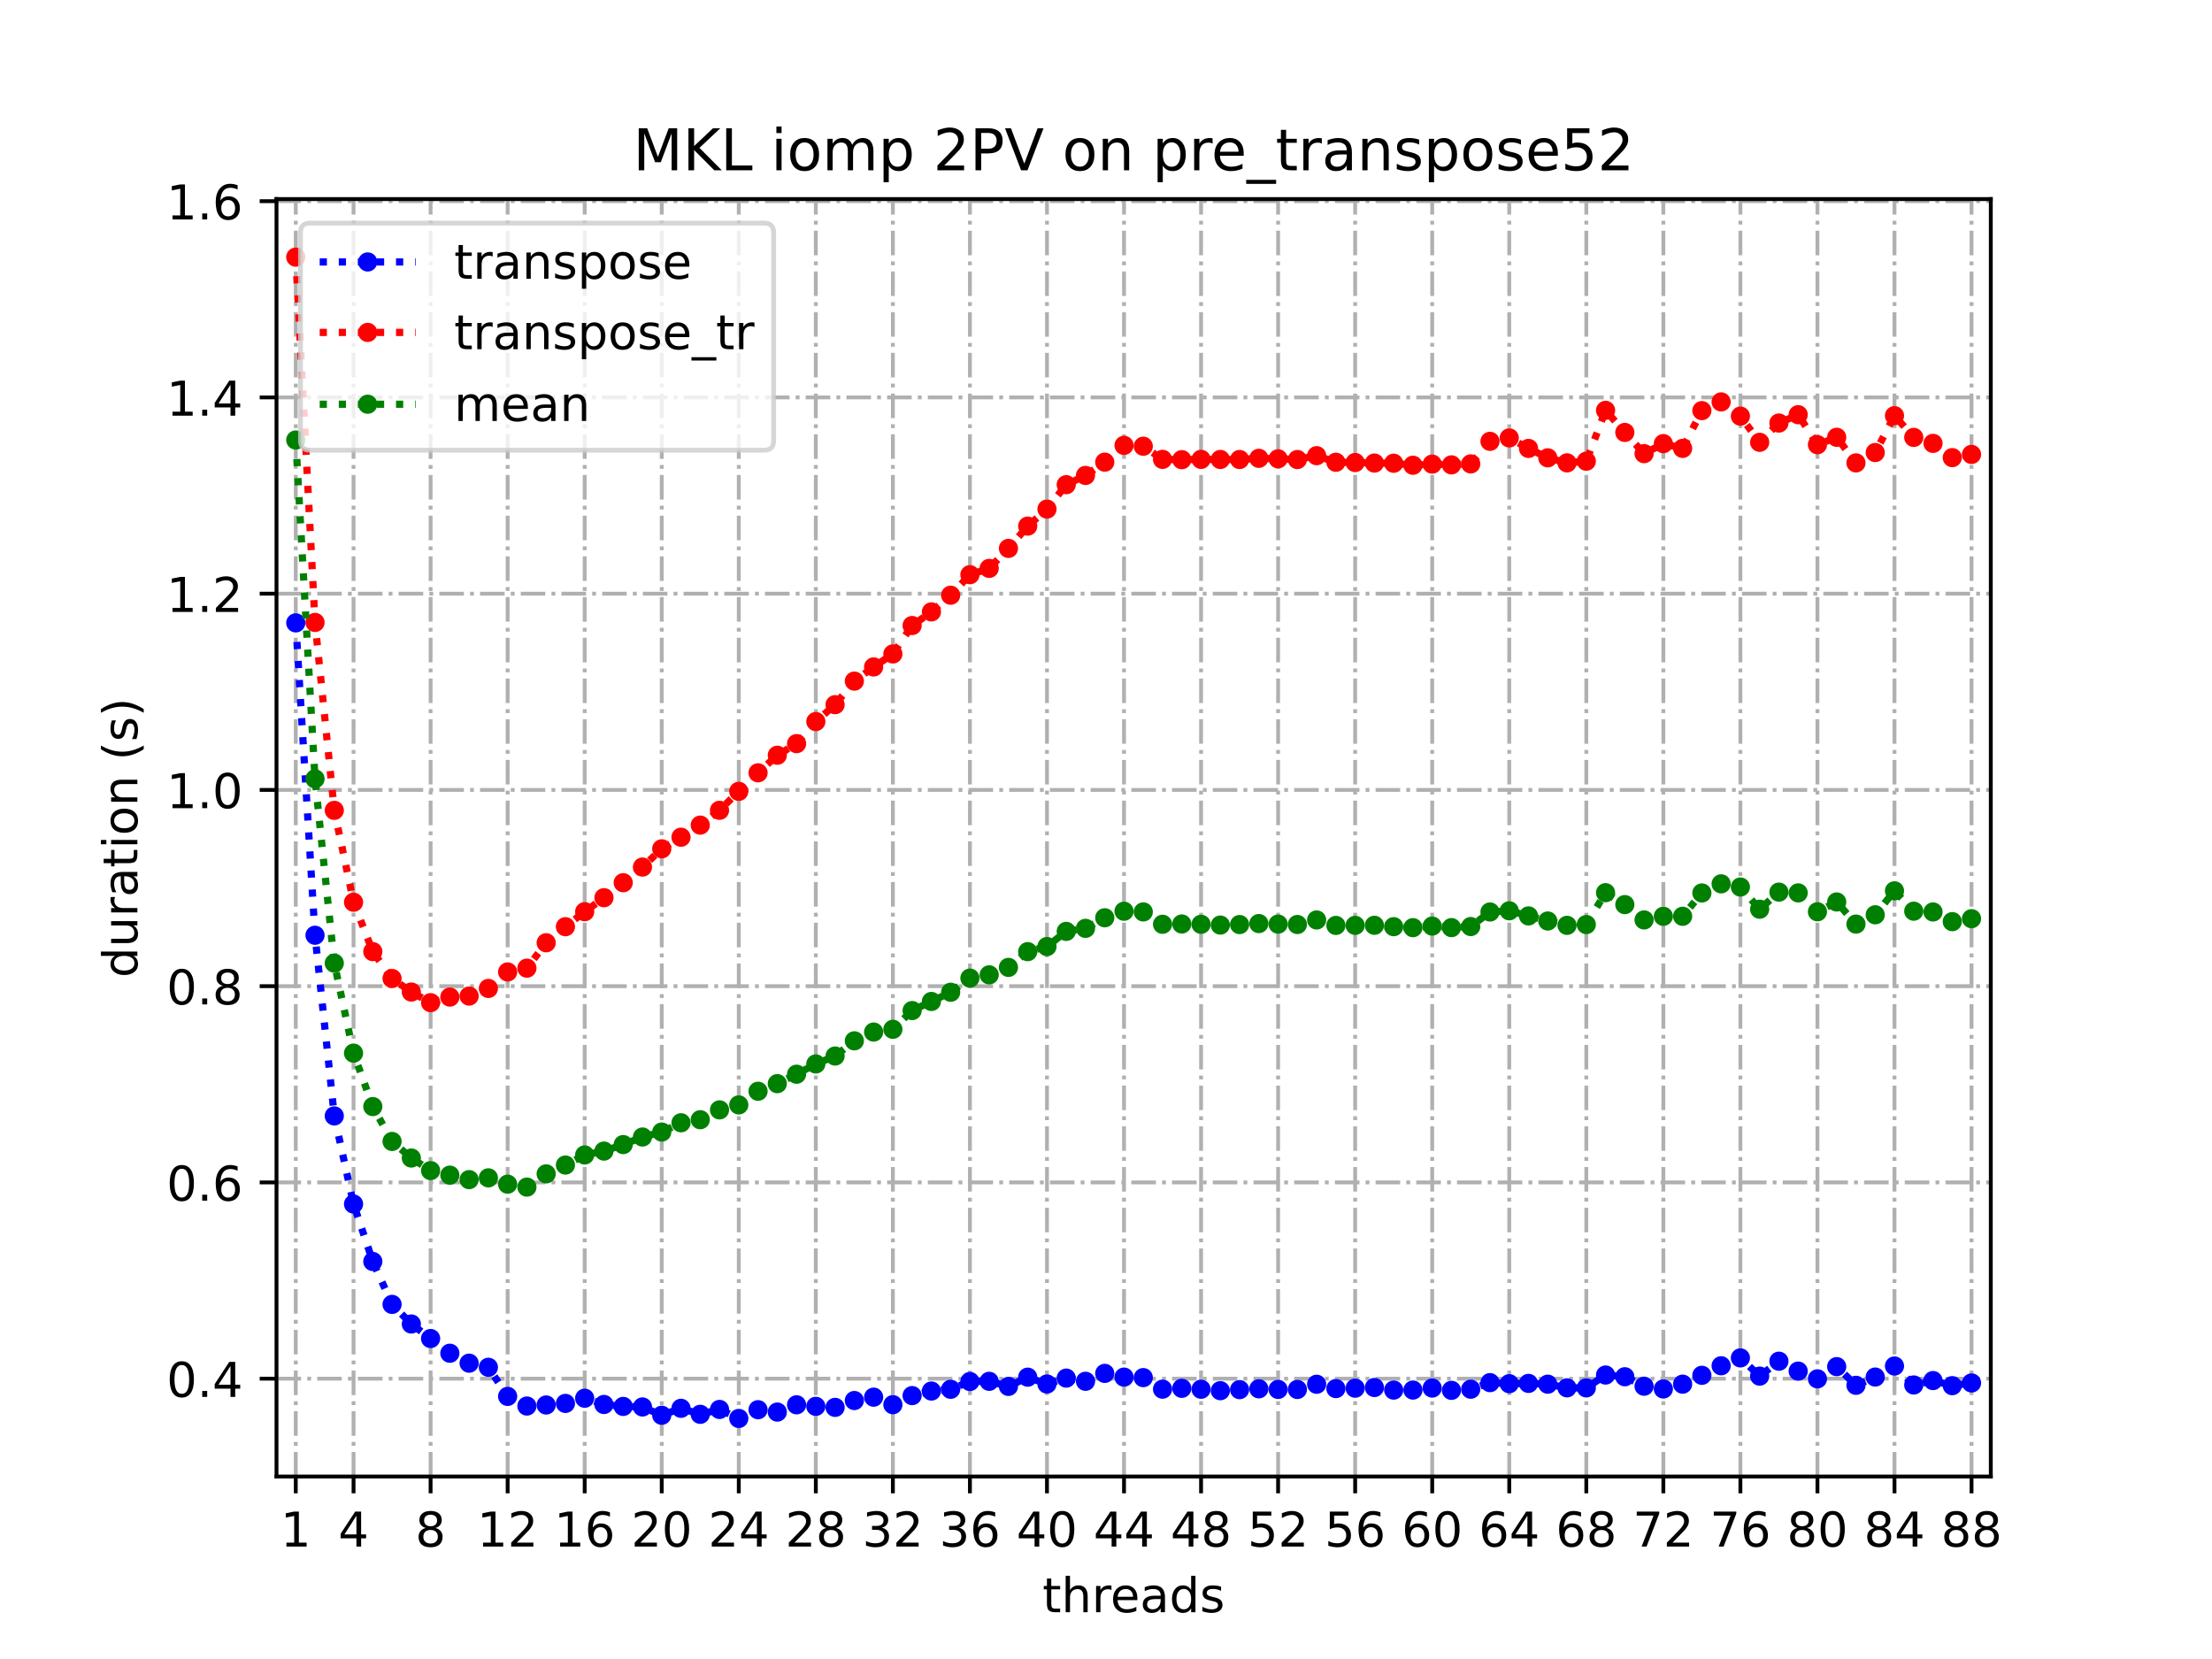 <?xml version="1.0" encoding="utf-8" standalone="no"?>
<!DOCTYPE svg PUBLIC "-//W3C//DTD SVG 1.1//EN"
  "http://www.w3.org/Graphics/SVG/1.1/DTD/svg11.dtd">
<!-- Created with matplotlib (https://matplotlib.org/) -->
<svg height="345.6pt" version="1.1" viewBox="0 0 460.8 345.6" width="460.8pt" xmlns="http://www.w3.org/2000/svg" xmlns:xlink="http://www.w3.org/1999/xlink">
 <defs>
  <style type="text/css">
*{stroke-linecap:butt;stroke-linejoin:round;}
  </style>
 </defs>
 <g id="figure_1">
  <g id="patch_1">
   <path d="M 0 345.6 
L 460.8 345.6 
L 460.8 0 
L 0 0 
z
" style="fill:#ffffff;"/>
  </g>
  <g id="axes_1">
   <g id="patch_2">
    <path d="M 57.6 307.584 
L 414.72 307.584 
L 414.72 41.472 
L 57.6 41.472 
z
" style="fill:#ffffff;"/>
   </g>
   <g id="matplotlib.axis_1">
    <g id="xtick_1">
     <g id="line2d_1">
      <path clip-path="url(#pbc859b837a)" d="M 61.613 307.584 
L 61.613 41.472 
" style="fill:none;stroke:#b0b0b0;stroke-dasharray:5.12,1.28,0.8,1.28;stroke-dashoffset:0;stroke-width:0.8;"/>
     </g>
     <g id="line2d_2">
      <defs>
       <path d="M 0 0 
L 0 3.5 
" id="m9d166c576c" style="stroke:#000000;stroke-width:0.8;"/>
      </defs>
      <g>
       <use style="stroke:#000000;stroke-width:0.8;" x="61.613" xlink:href="#m9d166c576c" y="307.584"/>
      </g>
     </g>
     <g id="text_1">
      <!-- 1 -->
      <defs>
       <path d="M 12.406 8.297 
L 28.516 8.297 
L 28.516 63.922 
L 10.984 60.406 
L 10.984 69.391 
L 28.422 72.906 
L 38.281 72.906 
L 38.281 8.297 
L 54.391 8.297 
L 54.391 0 
L 12.406 0 
z
" id="DejaVuSans-49"/>
      </defs>
      <g transform="translate(58.431 322.182)scale(0.1 -0.1)">
       <use xlink:href="#DejaVuSans-49"/>
      </g>
     </g>
    </g>
    <g id="xtick_2">
     <g id="line2d_3">
      <path clip-path="url(#pbc859b837a)" d="M 73.65 307.584 
L 73.65 41.472 
" style="fill:none;stroke:#b0b0b0;stroke-dasharray:5.12,1.28,0.8,1.28;stroke-dashoffset:0;stroke-width:0.8;"/>
     </g>
     <g id="line2d_4">
      <g>
       <use style="stroke:#000000;stroke-width:0.8;" x="73.65" xlink:href="#m9d166c576c" y="307.584"/>
      </g>
     </g>
     <g id="text_2">
      <!-- 4 -->
      <defs>
       <path d="M 37.797 64.312 
L 12.891 25.391 
L 37.797 25.391 
z
M 35.203 72.906 
L 47.609 72.906 
L 47.609 25.391 
L 58.016 25.391 
L 58.016 17.188 
L 47.609 17.188 
L 47.609 0 
L 37.797 0 
L 37.797 17.188 
L 4.891 17.188 
L 4.891 26.703 
z
" id="DejaVuSans-52"/>
      </defs>
      <g transform="translate(70.469 322.182)scale(0.1 -0.1)">
       <use xlink:href="#DejaVuSans-52"/>
      </g>
     </g>
    </g>
    <g id="xtick_3">
     <g id="line2d_5">
      <path clip-path="url(#pbc859b837a)" d="M 89.701 307.584 
L 89.701 41.472 
" style="fill:none;stroke:#b0b0b0;stroke-dasharray:5.12,1.28,0.8,1.28;stroke-dashoffset:0;stroke-width:0.8;"/>
     </g>
     <g id="line2d_6">
      <g>
       <use style="stroke:#000000;stroke-width:0.8;" x="89.701" xlink:href="#m9d166c576c" y="307.584"/>
      </g>
     </g>
     <g id="text_3">
      <!-- 8 -->
      <defs>
       <path d="M 31.781 34.625 
Q 24.75 34.625 20.719 30.859 
Q 16.703 27.094 16.703 20.516 
Q 16.703 13.922 20.719 10.156 
Q 24.75 6.391 31.781 6.391 
Q 38.812 6.391 42.859 10.172 
Q 46.922 13.969 46.922 20.516 
Q 46.922 27.094 42.891 30.859 
Q 38.875 34.625 31.781 34.625 
z
M 21.922 38.812 
Q 15.578 40.375 12.031 44.719 
Q 8.5 49.078 8.5 55.328 
Q 8.5 64.062 14.719 69.141 
Q 20.953 74.219 31.781 74.219 
Q 42.672 74.219 48.875 69.141 
Q 55.078 64.062 55.078 55.328 
Q 55.078 49.078 51.531 44.719 
Q 48 40.375 41.703 38.812 
Q 48.828 37.156 52.797 32.312 
Q 56.781 27.484 56.781 20.516 
Q 56.781 9.906 50.312 4.234 
Q 43.844 -1.422 31.781 -1.422 
Q 19.734 -1.422 13.25 4.234 
Q 6.781 9.906 6.781 20.516 
Q 6.781 27.484 10.781 32.312 
Q 14.797 37.156 21.922 38.812 
z
M 18.312 54.391 
Q 18.312 48.734 21.844 45.562 
Q 25.391 42.391 31.781 42.391 
Q 38.141 42.391 41.719 45.562 
Q 45.312 48.734 45.312 54.391 
Q 45.312 60.062 41.719 63.234 
Q 38.141 66.406 31.781 66.406 
Q 25.391 66.406 21.844 63.234 
Q 18.312 60.062 18.312 54.391 
z
" id="DejaVuSans-56"/>
      </defs>
      <g transform="translate(86.519 322.182)scale(0.1 -0.1)">
       <use xlink:href="#DejaVuSans-56"/>
      </g>
     </g>
    </g>
    <g id="xtick_4">
     <g id="line2d_7">
      <path clip-path="url(#pbc859b837a)" d="M 105.751 307.584 
L 105.751 41.472 
" style="fill:none;stroke:#b0b0b0;stroke-dasharray:5.12,1.28,0.8,1.28;stroke-dashoffset:0;stroke-width:0.8;"/>
     </g>
     <g id="line2d_8">
      <g>
       <use style="stroke:#000000;stroke-width:0.8;" x="105.751" xlink:href="#m9d166c576c" y="307.584"/>
      </g>
     </g>
     <g id="text_4">
      <!-- 12 -->
      <defs>
       <path d="M 19.188 8.297 
L 53.609 8.297 
L 53.609 0 
L 7.328 0 
L 7.328 8.297 
Q 12.938 14.109 22.625 23.891 
Q 32.328 33.688 34.812 36.531 
Q 39.547 41.844 41.422 45.531 
Q 43.312 49.219 43.312 52.781 
Q 43.312 58.594 39.234 62.25 
Q 35.156 65.922 28.609 65.922 
Q 23.969 65.922 18.812 64.312 
Q 13.672 62.703 7.812 59.422 
L 7.812 69.391 
Q 13.766 71.781 18.938 73 
Q 24.125 74.219 28.422 74.219 
Q 39.75 74.219 46.484 68.547 
Q 53.219 62.891 53.219 53.422 
Q 53.219 48.922 51.531 44.891 
Q 49.859 40.875 45.406 35.406 
Q 44.188 33.984 37.641 27.219 
Q 31.109 20.453 19.188 8.297 
z
" id="DejaVuSans-50"/>
      </defs>
      <g transform="translate(99.389 322.182)scale(0.1 -0.1)">
       <use xlink:href="#DejaVuSans-49"/>
       <use x="63.623" xlink:href="#DejaVuSans-50"/>
      </g>
     </g>
    </g>
    <g id="xtick_5">
     <g id="line2d_9">
      <path clip-path="url(#pbc859b837a)" d="M 121.801 307.584 
L 121.801 41.472 
" style="fill:none;stroke:#b0b0b0;stroke-dasharray:5.12,1.28,0.8,1.28;stroke-dashoffset:0;stroke-width:0.8;"/>
     </g>
     <g id="line2d_10">
      <g>
       <use style="stroke:#000000;stroke-width:0.8;" x="121.801" xlink:href="#m9d166c576c" y="307.584"/>
      </g>
     </g>
     <g id="text_5">
      <!-- 16 -->
      <defs>
       <path d="M 33.016 40.375 
Q 26.375 40.375 22.484 35.828 
Q 18.609 31.297 18.609 23.391 
Q 18.609 15.531 22.484 10.953 
Q 26.375 6.391 33.016 6.391 
Q 39.656 6.391 43.531 10.953 
Q 47.406 15.531 47.406 23.391 
Q 47.406 31.297 43.531 35.828 
Q 39.656 40.375 33.016 40.375 
z
M 52.594 71.297 
L 52.594 62.312 
Q 48.875 64.062 45.094 64.984 
Q 41.312 65.922 37.594 65.922 
Q 27.828 65.922 22.672 59.328 
Q 17.531 52.734 16.797 39.406 
Q 19.672 43.656 24.016 45.922 
Q 28.375 48.188 33.594 48.188 
Q 44.578 48.188 50.953 41.516 
Q 57.328 34.859 57.328 23.391 
Q 57.328 12.156 50.688 5.359 
Q 44.047 -1.422 33.016 -1.422 
Q 20.359 -1.422 13.672 8.266 
Q 6.984 17.969 6.984 36.375 
Q 6.984 53.656 15.188 63.938 
Q 23.391 74.219 37.203 74.219 
Q 40.922 74.219 44.703 73.484 
Q 48.484 72.75 52.594 71.297 
z
" id="DejaVuSans-54"/>
      </defs>
      <g transform="translate(115.439 322.182)scale(0.1 -0.1)">
       <use xlink:href="#DejaVuSans-49"/>
       <use x="63.623" xlink:href="#DejaVuSans-54"/>
      </g>
     </g>
    </g>
    <g id="xtick_6">
     <g id="line2d_11">
      <path clip-path="url(#pbc859b837a)" d="M 137.852 307.584 
L 137.852 41.472 
" style="fill:none;stroke:#b0b0b0;stroke-dasharray:5.12,1.28,0.8,1.28;stroke-dashoffset:0;stroke-width:0.8;"/>
     </g>
     <g id="line2d_12">
      <g>
       <use style="stroke:#000000;stroke-width:0.8;" x="137.852" xlink:href="#m9d166c576c" y="307.584"/>
      </g>
     </g>
     <g id="text_6">
      <!-- 20 -->
      <defs>
       <path d="M 31.781 66.406 
Q 24.172 66.406 20.328 58.906 
Q 16.5 51.422 16.5 36.375 
Q 16.5 21.391 20.328 13.891 
Q 24.172 6.391 31.781 6.391 
Q 39.453 6.391 43.281 13.891 
Q 47.125 21.391 47.125 36.375 
Q 47.125 51.422 43.281 58.906 
Q 39.453 66.406 31.781 66.406 
z
M 31.781 74.219 
Q 44.047 74.219 50.516 64.516 
Q 56.984 54.828 56.984 36.375 
Q 56.984 17.969 50.516 8.266 
Q 44.047 -1.422 31.781 -1.422 
Q 19.531 -1.422 13.062 8.266 
Q 6.594 17.969 6.594 36.375 
Q 6.594 54.828 13.062 64.516 
Q 19.531 74.219 31.781 74.219 
z
" id="DejaVuSans-48"/>
      </defs>
      <g transform="translate(131.489 322.182)scale(0.1 -0.1)">
       <use xlink:href="#DejaVuSans-50"/>
       <use x="63.623" xlink:href="#DejaVuSans-48"/>
      </g>
     </g>
    </g>
    <g id="xtick_7">
     <g id="line2d_13">
      <path clip-path="url(#pbc859b837a)" d="M 153.902 307.584 
L 153.902 41.472 
" style="fill:none;stroke:#b0b0b0;stroke-dasharray:5.12,1.28,0.8,1.28;stroke-dashoffset:0;stroke-width:0.8;"/>
     </g>
     <g id="line2d_14">
      <g>
       <use style="stroke:#000000;stroke-width:0.8;" x="153.902" xlink:href="#m9d166c576c" y="307.584"/>
      </g>
     </g>
     <g id="text_7">
      <!-- 24 -->
      <g transform="translate(147.54 322.182)scale(0.1 -0.1)">
       <use xlink:href="#DejaVuSans-50"/>
       <use x="63.623" xlink:href="#DejaVuSans-52"/>
      </g>
     </g>
    </g>
    <g id="xtick_8">
     <g id="line2d_15">
      <path clip-path="url(#pbc859b837a)" d="M 169.952 307.584 
L 169.952 41.472 
" style="fill:none;stroke:#b0b0b0;stroke-dasharray:5.12,1.28,0.8,1.28;stroke-dashoffset:0;stroke-width:0.8;"/>
     </g>
     <g id="line2d_16">
      <g>
       <use style="stroke:#000000;stroke-width:0.8;" x="169.952" xlink:href="#m9d166c576c" y="307.584"/>
      </g>
     </g>
     <g id="text_8">
      <!-- 28 -->
      <g transform="translate(163.59 322.182)scale(0.1 -0.1)">
       <use xlink:href="#DejaVuSans-50"/>
       <use x="63.623" xlink:href="#DejaVuSans-56"/>
      </g>
     </g>
    </g>
    <g id="xtick_9">
     <g id="line2d_17">
      <path clip-path="url(#pbc859b837a)" d="M 186.003 307.584 
L 186.003 41.472 
" style="fill:none;stroke:#b0b0b0;stroke-dasharray:5.12,1.28,0.8,1.28;stroke-dashoffset:0;stroke-width:0.8;"/>
     </g>
     <g id="line2d_18">
      <g>
       <use style="stroke:#000000;stroke-width:0.8;" x="186.003" xlink:href="#m9d166c576c" y="307.584"/>
      </g>
     </g>
     <g id="text_9">
      <!-- 32 -->
      <defs>
       <path d="M 40.578 39.312 
Q 47.656 37.797 51.625 33 
Q 55.609 28.219 55.609 21.188 
Q 55.609 10.406 48.188 4.484 
Q 40.766 -1.422 27.094 -1.422 
Q 22.516 -1.422 17.656 -0.516 
Q 12.797 0.391 7.625 2.203 
L 7.625 11.719 
Q 11.719 9.328 16.594 8.109 
Q 21.484 6.891 26.812 6.891 
Q 36.078 6.891 40.938 10.547 
Q 45.797 14.203 45.797 21.188 
Q 45.797 27.641 41.281 31.266 
Q 36.766 34.906 28.719 34.906 
L 20.219 34.906 
L 20.219 43.016 
L 29.109 43.016 
Q 36.375 43.016 40.234 45.922 
Q 44.094 48.828 44.094 54.297 
Q 44.094 59.906 40.109 62.906 
Q 36.141 65.922 28.719 65.922 
Q 24.656 65.922 20.016 65.031 
Q 15.375 64.156 9.812 62.312 
L 9.812 71.094 
Q 15.438 72.656 20.344 73.438 
Q 25.25 74.219 29.594 74.219 
Q 40.828 74.219 47.359 69.109 
Q 53.906 64.016 53.906 55.328 
Q 53.906 49.266 50.438 45.094 
Q 46.969 40.922 40.578 39.312 
z
" id="DejaVuSans-51"/>
      </defs>
      <g transform="translate(179.64 322.182)scale(0.1 -0.1)">
       <use xlink:href="#DejaVuSans-51"/>
       <use x="63.623" xlink:href="#DejaVuSans-50"/>
      </g>
     </g>
    </g>
    <g id="xtick_10">
     <g id="line2d_19">
      <path clip-path="url(#pbc859b837a)" d="M 202.053 307.584 
L 202.053 41.472 
" style="fill:none;stroke:#b0b0b0;stroke-dasharray:5.12,1.28,0.8,1.28;stroke-dashoffset:0;stroke-width:0.8;"/>
     </g>
     <g id="line2d_20">
      <g>
       <use style="stroke:#000000;stroke-width:0.8;" x="202.053" xlink:href="#m9d166c576c" y="307.584"/>
      </g>
     </g>
     <g id="text_10">
      <!-- 36 -->
      <g transform="translate(195.691 322.182)scale(0.1 -0.1)">
       <use xlink:href="#DejaVuSans-51"/>
       <use x="63.623" xlink:href="#DejaVuSans-54"/>
      </g>
     </g>
    </g>
    <g id="xtick_11">
     <g id="line2d_21">
      <path clip-path="url(#pbc859b837a)" d="M 218.103 307.584 
L 218.103 41.472 
" style="fill:none;stroke:#b0b0b0;stroke-dasharray:5.12,1.28,0.8,1.28;stroke-dashoffset:0;stroke-width:0.8;"/>
     </g>
     <g id="line2d_22">
      <g>
       <use style="stroke:#000000;stroke-width:0.8;" x="218.103" xlink:href="#m9d166c576c" y="307.584"/>
      </g>
     </g>
     <g id="text_11">
      <!-- 40 -->
      <g transform="translate(211.741 322.182)scale(0.1 -0.1)">
       <use xlink:href="#DejaVuSans-52"/>
       <use x="63.623" xlink:href="#DejaVuSans-48"/>
      </g>
     </g>
    </g>
    <g id="xtick_12">
     <g id="line2d_23">
      <path clip-path="url(#pbc859b837a)" d="M 234.154 307.584 
L 234.154 41.472 
" style="fill:none;stroke:#b0b0b0;stroke-dasharray:5.12,1.28,0.8,1.28;stroke-dashoffset:0;stroke-width:0.8;"/>
     </g>
     <g id="line2d_24">
      <g>
       <use style="stroke:#000000;stroke-width:0.8;" x="234.154" xlink:href="#m9d166c576c" y="307.584"/>
      </g>
     </g>
     <g id="text_12">
      <!-- 44 -->
      <g transform="translate(227.791 322.182)scale(0.1 -0.1)">
       <use xlink:href="#DejaVuSans-52"/>
       <use x="63.623" xlink:href="#DejaVuSans-52"/>
      </g>
     </g>
    </g>
    <g id="xtick_13">
     <g id="line2d_25">
      <path clip-path="url(#pbc859b837a)" d="M 250.204 307.584 
L 250.204 41.472 
" style="fill:none;stroke:#b0b0b0;stroke-dasharray:5.12,1.28,0.8,1.28;stroke-dashoffset:0;stroke-width:0.8;"/>
     </g>
     <g id="line2d_26">
      <g>
       <use style="stroke:#000000;stroke-width:0.8;" x="250.204" xlink:href="#m9d166c576c" y="307.584"/>
      </g>
     </g>
     <g id="text_13">
      <!-- 48 -->
      <g transform="translate(243.842 322.182)scale(0.1 -0.1)">
       <use xlink:href="#DejaVuSans-52"/>
       <use x="63.623" xlink:href="#DejaVuSans-56"/>
      </g>
     </g>
    </g>
    <g id="xtick_14">
     <g id="line2d_27">
      <path clip-path="url(#pbc859b837a)" d="M 266.254 307.584 
L 266.254 41.472 
" style="fill:none;stroke:#b0b0b0;stroke-dasharray:5.12,1.28,0.8,1.28;stroke-dashoffset:0;stroke-width:0.8;"/>
     </g>
     <g id="line2d_28">
      <g>
       <use style="stroke:#000000;stroke-width:0.8;" x="266.254" xlink:href="#m9d166c576c" y="307.584"/>
      </g>
     </g>
     <g id="text_14">
      <!-- 52 -->
      <defs>
       <path d="M 10.797 72.906 
L 49.516 72.906 
L 49.516 64.594 
L 19.828 64.594 
L 19.828 46.734 
Q 21.969 47.469 24.109 47.828 
Q 26.266 48.188 28.422 48.188 
Q 40.625 48.188 47.75 41.5 
Q 54.891 34.812 54.891 23.391 
Q 54.891 11.625 47.562 5.094 
Q 40.234 -1.422 26.906 -1.422 
Q 22.312 -1.422 17.547 -0.641 
Q 12.797 0.141 7.719 1.703 
L 7.719 11.625 
Q 12.109 9.234 16.797 8.062 
Q 21.484 6.891 26.703 6.891 
Q 35.156 6.891 40.078 11.328 
Q 45.016 15.766 45.016 23.391 
Q 45.016 31 40.078 35.438 
Q 35.156 39.891 26.703 39.891 
Q 22.75 39.891 18.812 39.016 
Q 14.891 38.141 10.797 36.281 
z
" id="DejaVuSans-53"/>
      </defs>
      <g transform="translate(259.892 322.182)scale(0.1 -0.1)">
       <use xlink:href="#DejaVuSans-53"/>
       <use x="63.623" xlink:href="#DejaVuSans-50"/>
      </g>
     </g>
    </g>
    <g id="xtick_15">
     <g id="line2d_29">
      <path clip-path="url(#pbc859b837a)" d="M 282.305 307.584 
L 282.305 41.472 
" style="fill:none;stroke:#b0b0b0;stroke-dasharray:5.12,1.28,0.8,1.28;stroke-dashoffset:0;stroke-width:0.8;"/>
     </g>
     <g id="line2d_30">
      <g>
       <use style="stroke:#000000;stroke-width:0.8;" x="282.305" xlink:href="#m9d166c576c" y="307.584"/>
      </g>
     </g>
     <g id="text_15">
      <!-- 56 -->
      <g transform="translate(275.942 322.182)scale(0.1 -0.1)">
       <use xlink:href="#DejaVuSans-53"/>
       <use x="63.623" xlink:href="#DejaVuSans-54"/>
      </g>
     </g>
    </g>
    <g id="xtick_16">
     <g id="line2d_31">
      <path clip-path="url(#pbc859b837a)" d="M 298.355 307.584 
L 298.355 41.472 
" style="fill:none;stroke:#b0b0b0;stroke-dasharray:5.12,1.28,0.8,1.28;stroke-dashoffset:0;stroke-width:0.8;"/>
     </g>
     <g id="line2d_32">
      <g>
       <use style="stroke:#000000;stroke-width:0.8;" x="298.355" xlink:href="#m9d166c576c" y="307.584"/>
      </g>
     </g>
     <g id="text_16">
      <!-- 60 -->
      <g transform="translate(291.993 322.182)scale(0.1 -0.1)">
       <use xlink:href="#DejaVuSans-54"/>
       <use x="63.623" xlink:href="#DejaVuSans-48"/>
      </g>
     </g>
    </g>
    <g id="xtick_17">
     <g id="line2d_33">
      <path clip-path="url(#pbc859b837a)" d="M 314.405 307.584 
L 314.405 41.472 
" style="fill:none;stroke:#b0b0b0;stroke-dasharray:5.12,1.28,0.8,1.28;stroke-dashoffset:0;stroke-width:0.8;"/>
     </g>
     <g id="line2d_34">
      <g>
       <use style="stroke:#000000;stroke-width:0.8;" x="314.405" xlink:href="#m9d166c576c" y="307.584"/>
      </g>
     </g>
     <g id="text_17">
      <!-- 64 -->
      <g transform="translate(308.043 322.182)scale(0.1 -0.1)">
       <use xlink:href="#DejaVuSans-54"/>
       <use x="63.623" xlink:href="#DejaVuSans-52"/>
      </g>
     </g>
    </g>
    <g id="xtick_18">
     <g id="line2d_35">
      <path clip-path="url(#pbc859b837a)" d="M 330.456 307.584 
L 330.456 41.472 
" style="fill:none;stroke:#b0b0b0;stroke-dasharray:5.12,1.28,0.8,1.28;stroke-dashoffset:0;stroke-width:0.8;"/>
     </g>
     <g id="line2d_36">
      <g>
       <use style="stroke:#000000;stroke-width:0.8;" x="330.456" xlink:href="#m9d166c576c" y="307.584"/>
      </g>
     </g>
     <g id="text_18">
      <!-- 68 -->
      <g transform="translate(324.093 322.182)scale(0.1 -0.1)">
       <use xlink:href="#DejaVuSans-54"/>
       <use x="63.623" xlink:href="#DejaVuSans-56"/>
      </g>
     </g>
    </g>
    <g id="xtick_19">
     <g id="line2d_37">
      <path clip-path="url(#pbc859b837a)" d="M 346.506 307.584 
L 346.506 41.472 
" style="fill:none;stroke:#b0b0b0;stroke-dasharray:5.12,1.28,0.8,1.28;stroke-dashoffset:0;stroke-width:0.8;"/>
     </g>
     <g id="line2d_38">
      <g>
       <use style="stroke:#000000;stroke-width:0.8;" x="346.506" xlink:href="#m9d166c576c" y="307.584"/>
      </g>
     </g>
     <g id="text_19">
      <!-- 72 -->
      <defs>
       <path d="M 8.203 72.906 
L 55.078 72.906 
L 55.078 68.703 
L 28.609 0 
L 18.312 0 
L 43.219 64.594 
L 8.203 64.594 
z
" id="DejaVuSans-55"/>
      </defs>
      <g transform="translate(340.144 322.182)scale(0.1 -0.1)">
       <use xlink:href="#DejaVuSans-55"/>
       <use x="63.623" xlink:href="#DejaVuSans-50"/>
      </g>
     </g>
    </g>
    <g id="xtick_20">
     <g id="line2d_39">
      <path clip-path="url(#pbc859b837a)" d="M 362.556 307.584 
L 362.556 41.472 
" style="fill:none;stroke:#b0b0b0;stroke-dasharray:5.12,1.28,0.8,1.28;stroke-dashoffset:0;stroke-width:0.8;"/>
     </g>
     <g id="line2d_40">
      <g>
       <use style="stroke:#000000;stroke-width:0.8;" x="362.556" xlink:href="#m9d166c576c" y="307.584"/>
      </g>
     </g>
     <g id="text_20">
      <!-- 76 -->
      <g transform="translate(356.194 322.182)scale(0.1 -0.1)">
       <use xlink:href="#DejaVuSans-55"/>
       <use x="63.623" xlink:href="#DejaVuSans-54"/>
      </g>
     </g>
    </g>
    <g id="xtick_21">
     <g id="line2d_41">
      <path clip-path="url(#pbc859b837a)" d="M 378.607 307.584 
L 378.607 41.472 
" style="fill:none;stroke:#b0b0b0;stroke-dasharray:5.12,1.28,0.8,1.28;stroke-dashoffset:0;stroke-width:0.8;"/>
     </g>
     <g id="line2d_42">
      <g>
       <use style="stroke:#000000;stroke-width:0.8;" x="378.607" xlink:href="#m9d166c576c" y="307.584"/>
      </g>
     </g>
     <g id="text_21">
      <!-- 80 -->
      <g transform="translate(372.244 322.182)scale(0.1 -0.1)">
       <use xlink:href="#DejaVuSans-56"/>
       <use x="63.623" xlink:href="#DejaVuSans-48"/>
      </g>
     </g>
    </g>
    <g id="xtick_22">
     <g id="line2d_43">
      <path clip-path="url(#pbc859b837a)" d="M 394.657 307.584 
L 394.657 41.472 
" style="fill:none;stroke:#b0b0b0;stroke-dasharray:5.12,1.28,0.8,1.28;stroke-dashoffset:0;stroke-width:0.8;"/>
     </g>
     <g id="line2d_44">
      <g>
       <use style="stroke:#000000;stroke-width:0.8;" x="394.657" xlink:href="#m9d166c576c" y="307.584"/>
      </g>
     </g>
     <g id="text_22">
      <!-- 84 -->
      <g transform="translate(388.295 322.182)scale(0.1 -0.1)">
       <use xlink:href="#DejaVuSans-56"/>
       <use x="63.623" xlink:href="#DejaVuSans-52"/>
      </g>
     </g>
    </g>
    <g id="xtick_23">
     <g id="line2d_45">
      <path clip-path="url(#pbc859b837a)" d="M 410.707 307.584 
L 410.707 41.472 
" style="fill:none;stroke:#b0b0b0;stroke-dasharray:5.12,1.28,0.8,1.28;stroke-dashoffset:0;stroke-width:0.8;"/>
     </g>
     <g id="line2d_46">
      <g>
       <use style="stroke:#000000;stroke-width:0.8;" x="410.707" xlink:href="#m9d166c576c" y="307.584"/>
      </g>
     </g>
     <g id="text_23">
      <!-- 88 -->
      <g transform="translate(404.345 322.182)scale(0.1 -0.1)">
       <use xlink:href="#DejaVuSans-56"/>
       <use x="63.623" xlink:href="#DejaVuSans-56"/>
      </g>
     </g>
    </g>
    <g id="text_24">
     <!-- threads -->
     <defs>
      <path d="M 18.312 70.219 
L 18.312 54.688 
L 36.812 54.688 
L 36.812 47.703 
L 18.312 47.703 
L 18.312 18.016 
Q 18.312 11.328 20.141 9.422 
Q 21.969 7.516 27.594 7.516 
L 36.812 7.516 
L 36.812 0 
L 27.594 0 
Q 17.188 0 13.234 3.875 
Q 9.281 7.766 9.281 18.016 
L 9.281 47.703 
L 2.688 47.703 
L 2.688 54.688 
L 9.281 54.688 
L 9.281 70.219 
z
" id="DejaVuSans-116"/>
      <path d="M 54.891 33.016 
L 54.891 0 
L 45.906 0 
L 45.906 32.719 
Q 45.906 40.484 42.875 44.328 
Q 39.844 48.188 33.797 48.188 
Q 26.516 48.188 22.312 43.547 
Q 18.109 38.922 18.109 30.906 
L 18.109 0 
L 9.078 0 
L 9.078 75.984 
L 18.109 75.984 
L 18.109 46.188 
Q 21.344 51.125 25.703 53.562 
Q 30.078 56 35.797 56 
Q 45.219 56 50.047 50.172 
Q 54.891 44.344 54.891 33.016 
z
" id="DejaVuSans-104"/>
      <path d="M 41.109 46.297 
Q 39.594 47.172 37.812 47.578 
Q 36.031 48 33.891 48 
Q 26.266 48 22.188 43.047 
Q 18.109 38.094 18.109 28.812 
L 18.109 0 
L 9.078 0 
L 9.078 54.688 
L 18.109 54.688 
L 18.109 46.188 
Q 20.953 51.172 25.484 53.578 
Q 30.031 56 36.531 56 
Q 37.453 56 38.578 55.875 
Q 39.703 55.766 41.062 55.516 
z
" id="DejaVuSans-114"/>
      <path d="M 56.203 29.594 
L 56.203 25.203 
L 14.891 25.203 
Q 15.484 15.922 20.484 11.062 
Q 25.484 6.203 34.422 6.203 
Q 39.594 6.203 44.453 7.469 
Q 49.312 8.734 54.109 11.281 
L 54.109 2.781 
Q 49.266 0.734 44.188 -0.344 
Q 39.109 -1.422 33.891 -1.422 
Q 20.797 -1.422 13.156 6.188 
Q 5.516 13.812 5.516 26.812 
Q 5.516 40.234 12.766 48.109 
Q 20.016 56 32.328 56 
Q 43.359 56 49.781 48.891 
Q 56.203 41.797 56.203 29.594 
z
M 47.219 32.234 
Q 47.125 39.594 43.094 43.984 
Q 39.062 48.391 32.422 48.391 
Q 24.906 48.391 20.391 44.141 
Q 15.875 39.891 15.188 32.172 
z
" id="DejaVuSans-101"/>
      <path d="M 34.281 27.484 
Q 23.391 27.484 19.188 25 
Q 14.984 22.516 14.984 16.5 
Q 14.984 11.719 18.141 8.906 
Q 21.297 6.109 26.703 6.109 
Q 34.188 6.109 38.703 11.406 
Q 43.219 16.703 43.219 25.484 
L 43.219 27.484 
z
M 52.203 31.203 
L 52.203 0 
L 43.219 0 
L 43.219 8.297 
Q 40.141 3.328 35.547 0.953 
Q 30.953 -1.422 24.312 -1.422 
Q 15.922 -1.422 10.953 3.297 
Q 6 8.016 6 15.922 
Q 6 25.141 12.172 29.828 
Q 18.359 34.516 30.609 34.516 
L 43.219 34.516 
L 43.219 35.406 
Q 43.219 41.609 39.141 45 
Q 35.062 48.391 27.688 48.391 
Q 23 48.391 18.547 47.266 
Q 14.109 46.141 10.016 43.891 
L 10.016 52.203 
Q 14.938 54.109 19.578 55.047 
Q 24.219 56 28.609 56 
Q 40.484 56 46.344 49.844 
Q 52.203 43.703 52.203 31.203 
z
" id="DejaVuSans-97"/>
      <path d="M 45.406 46.391 
L 45.406 75.984 
L 54.391 75.984 
L 54.391 0 
L 45.406 0 
L 45.406 8.203 
Q 42.578 3.328 38.25 0.953 
Q 33.938 -1.422 27.875 -1.422 
Q 17.969 -1.422 11.734 6.484 
Q 5.516 14.406 5.516 27.297 
Q 5.516 40.188 11.734 48.094 
Q 17.969 56 27.875 56 
Q 33.938 56 38.25 53.625 
Q 42.578 51.266 45.406 46.391 
z
M 14.797 27.297 
Q 14.797 17.391 18.875 11.75 
Q 22.953 6.109 30.078 6.109 
Q 37.203 6.109 41.297 11.75 
Q 45.406 17.391 45.406 27.297 
Q 45.406 37.203 41.297 42.844 
Q 37.203 48.484 30.078 48.484 
Q 22.953 48.484 18.875 42.844 
Q 14.797 37.203 14.797 27.297 
z
" id="DejaVuSans-100"/>
      <path d="M 44.281 53.078 
L 44.281 44.578 
Q 40.484 46.531 36.375 47.5 
Q 32.281 48.484 27.875 48.484 
Q 21.188 48.484 17.844 46.438 
Q 14.5 44.391 14.5 40.281 
Q 14.5 37.156 16.891 35.375 
Q 19.281 33.594 26.516 31.984 
L 29.594 31.297 
Q 39.156 29.25 43.188 25.516 
Q 47.219 21.781 47.219 15.094 
Q 47.219 7.469 41.188 3.016 
Q 35.156 -1.422 24.609 -1.422 
Q 20.219 -1.422 15.453 -0.562 
Q 10.688 0.297 5.422 2 
L 5.422 11.281 
Q 10.406 8.688 15.234 7.391 
Q 20.062 6.109 24.812 6.109 
Q 31.156 6.109 34.562 8.281 
Q 37.984 10.453 37.984 14.406 
Q 37.984 18.062 35.516 20.016 
Q 33.062 21.969 24.703 23.781 
L 21.578 24.516 
Q 13.234 26.266 9.516 29.906 
Q 5.812 33.547 5.812 39.891 
Q 5.812 47.609 11.281 51.797 
Q 16.75 56 26.812 56 
Q 31.781 56 36.172 55.266 
Q 40.578 54.547 44.281 53.078 
z
" id="DejaVuSans-115"/>
     </defs>
     <g transform="translate(217.169 335.861)scale(0.1 -0.1)">
      <use xlink:href="#DejaVuSans-116"/>
      <use x="39.209" xlink:href="#DejaVuSans-104"/>
      <use x="102.588" xlink:href="#DejaVuSans-114"/>
      <use x="141.451" xlink:href="#DejaVuSans-101"/>
      <use x="202.975" xlink:href="#DejaVuSans-97"/>
      <use x="264.254" xlink:href="#DejaVuSans-100"/>
      <use x="327.73" xlink:href="#DejaVuSans-115"/>
     </g>
    </g>
   </g>
   <g id="matplotlib.axis_2">
    <g id="ytick_1">
     <g id="line2d_47">
      <path clip-path="url(#pbc859b837a)" d="M 57.6 287.199 
L 414.72 287.199 
" style="fill:none;stroke:#b0b0b0;stroke-dasharray:5.12,1.28,0.8,1.28;stroke-dashoffset:0;stroke-width:0.8;"/>
     </g>
     <g id="line2d_48">
      <defs>
       <path d="M 0 0 
L -3.5 0 
" id="m1a00e0ad9f" style="stroke:#000000;stroke-width:0.8;"/>
      </defs>
      <g>
       <use style="stroke:#000000;stroke-width:0.8;" x="57.6" xlink:href="#m1a00e0ad9f" y="287.199"/>
      </g>
     </g>
     <g id="text_25">
      <!-- 0.4 -->
      <defs>
       <path d="M 10.688 12.406 
L 21 12.406 
L 21 0 
L 10.688 0 
z
" id="DejaVuSans-46"/>
      </defs>
      <g transform="translate(34.697 290.999)scale(0.1 -0.1)">
       <use xlink:href="#DejaVuSans-48"/>
       <use x="63.623" xlink:href="#DejaVuSans-46"/>
       <use x="95.41" xlink:href="#DejaVuSans-52"/>
      </g>
     </g>
    </g>
    <g id="ytick_2">
     <g id="line2d_49">
      <path clip-path="url(#pbc859b837a)" d="M 57.6 246.318 
L 414.72 246.318 
" style="fill:none;stroke:#b0b0b0;stroke-dasharray:5.12,1.28,0.8,1.28;stroke-dashoffset:0;stroke-width:0.8;"/>
     </g>
     <g id="line2d_50">
      <g>
       <use style="stroke:#000000;stroke-width:0.8;" x="57.6" xlink:href="#m1a00e0ad9f" y="246.318"/>
      </g>
     </g>
     <g id="text_26">
      <!-- 0.6 -->
      <g transform="translate(34.697 250.117)scale(0.1 -0.1)">
       <use xlink:href="#DejaVuSans-48"/>
       <use x="63.623" xlink:href="#DejaVuSans-46"/>
       <use x="95.41" xlink:href="#DejaVuSans-54"/>
      </g>
     </g>
    </g>
    <g id="ytick_3">
     <g id="line2d_51">
      <path clip-path="url(#pbc859b837a)" d="M 57.6 205.436 
L 414.72 205.436 
" style="fill:none;stroke:#b0b0b0;stroke-dasharray:5.12,1.28,0.8,1.28;stroke-dashoffset:0;stroke-width:0.8;"/>
     </g>
     <g id="line2d_52">
      <g>
       <use style="stroke:#000000;stroke-width:0.8;" x="57.6" xlink:href="#m1a00e0ad9f" y="205.436"/>
      </g>
     </g>
     <g id="text_27">
      <!-- 0.8 -->
      <g transform="translate(34.697 209.236)scale(0.1 -0.1)">
       <use xlink:href="#DejaVuSans-48"/>
       <use x="63.623" xlink:href="#DejaVuSans-46"/>
       <use x="95.41" xlink:href="#DejaVuSans-56"/>
      </g>
     </g>
    </g>
    <g id="ytick_4">
     <g id="line2d_53">
      <path clip-path="url(#pbc859b837a)" d="M 57.6 164.555 
L 414.72 164.555 
" style="fill:none;stroke:#b0b0b0;stroke-dasharray:5.12,1.28,0.8,1.28;stroke-dashoffset:0;stroke-width:0.8;"/>
     </g>
     <g id="line2d_54">
      <g>
       <use style="stroke:#000000;stroke-width:0.8;" x="57.6" xlink:href="#m1a00e0ad9f" y="164.555"/>
      </g>
     </g>
     <g id="text_28">
      <!-- 1.0 -->
      <g transform="translate(34.697 168.354)scale(0.1 -0.1)">
       <use xlink:href="#DejaVuSans-49"/>
       <use x="63.623" xlink:href="#DejaVuSans-46"/>
       <use x="95.41" xlink:href="#DejaVuSans-48"/>
      </g>
     </g>
    </g>
    <g id="ytick_5">
     <g id="line2d_55">
      <path clip-path="url(#pbc859b837a)" d="M 57.6 123.673 
L 414.72 123.673 
" style="fill:none;stroke:#b0b0b0;stroke-dasharray:5.12,1.28,0.8,1.28;stroke-dashoffset:0;stroke-width:0.8;"/>
     </g>
     <g id="line2d_56">
      <g>
       <use style="stroke:#000000;stroke-width:0.8;" x="57.6" xlink:href="#m1a00e0ad9f" y="123.673"/>
      </g>
     </g>
     <g id="text_29">
      <!-- 1.2 -->
      <g transform="translate(34.697 127.473)scale(0.1 -0.1)">
       <use xlink:href="#DejaVuSans-49"/>
       <use x="63.623" xlink:href="#DejaVuSans-46"/>
       <use x="95.41" xlink:href="#DejaVuSans-50"/>
      </g>
     </g>
    </g>
    <g id="ytick_6">
     <g id="line2d_57">
      <path clip-path="url(#pbc859b837a)" d="M 57.6 82.792 
L 414.72 82.792 
" style="fill:none;stroke:#b0b0b0;stroke-dasharray:5.12,1.28,0.8,1.28;stroke-dashoffset:0;stroke-width:0.8;"/>
     </g>
     <g id="line2d_58">
      <g>
       <use style="stroke:#000000;stroke-width:0.8;" x="57.6" xlink:href="#m1a00e0ad9f" y="82.792"/>
      </g>
     </g>
     <g id="text_30">
      <!-- 1.4 -->
      <g transform="translate(34.697 86.591)scale(0.1 -0.1)">
       <use xlink:href="#DejaVuSans-49"/>
       <use x="63.623" xlink:href="#DejaVuSans-46"/>
       <use x="95.41" xlink:href="#DejaVuSans-52"/>
      </g>
     </g>
    </g>
    <g id="ytick_7">
     <g id="line2d_59">
      <path clip-path="url(#pbc859b837a)" d="M 57.6 41.91 
L 414.72 41.91 
" style="fill:none;stroke:#b0b0b0;stroke-dasharray:5.12,1.28,0.8,1.28;stroke-dashoffset:0;stroke-width:0.8;"/>
     </g>
     <g id="line2d_60">
      <g>
       <use style="stroke:#000000;stroke-width:0.8;" x="57.6" xlink:href="#m1a00e0ad9f" y="41.91"/>
      </g>
     </g>
     <g id="text_31">
      <!-- 1.6 -->
      <g transform="translate(34.697 45.71)scale(0.1 -0.1)">
       <use xlink:href="#DejaVuSans-49"/>
       <use x="63.623" xlink:href="#DejaVuSans-46"/>
       <use x="95.41" xlink:href="#DejaVuSans-54"/>
      </g>
     </g>
    </g>
    <g id="text_32">
     <!-- duration (s) -->
     <defs>
      <path d="M 8.5 21.578 
L 8.5 54.688 
L 17.484 54.688 
L 17.484 21.922 
Q 17.484 14.156 20.5 10.266 
Q 23.531 6.391 29.594 6.391 
Q 36.859 6.391 41.078 11.031 
Q 45.312 15.672 45.312 23.688 
L 45.312 54.688 
L 54.297 54.688 
L 54.297 0 
L 45.312 0 
L 45.312 8.406 
Q 42.047 3.422 37.719 1 
Q 33.406 -1.422 27.688 -1.422 
Q 18.266 -1.422 13.375 4.438 
Q 8.5 10.297 8.5 21.578 
z
M 31.109 56 
z
" id="DejaVuSans-117"/>
      <path d="M 9.422 54.688 
L 18.406 54.688 
L 18.406 0 
L 9.422 0 
z
M 9.422 75.984 
L 18.406 75.984 
L 18.406 64.594 
L 9.422 64.594 
z
" id="DejaVuSans-105"/>
      <path d="M 30.609 48.391 
Q 23.391 48.391 19.188 42.75 
Q 14.984 37.109 14.984 27.297 
Q 14.984 17.484 19.156 11.844 
Q 23.344 6.203 30.609 6.203 
Q 37.797 6.203 41.984 11.859 
Q 46.188 17.531 46.188 27.297 
Q 46.188 37.016 41.984 42.703 
Q 37.797 48.391 30.609 48.391 
z
M 30.609 56 
Q 42.328 56 49.016 48.375 
Q 55.719 40.766 55.719 27.297 
Q 55.719 13.875 49.016 6.219 
Q 42.328 -1.422 30.609 -1.422 
Q 18.844 -1.422 12.172 6.219 
Q 5.516 13.875 5.516 27.297 
Q 5.516 40.766 12.172 48.375 
Q 18.844 56 30.609 56 
z
" id="DejaVuSans-111"/>
      <path d="M 54.891 33.016 
L 54.891 0 
L 45.906 0 
L 45.906 32.719 
Q 45.906 40.484 42.875 44.328 
Q 39.844 48.188 33.797 48.188 
Q 26.516 48.188 22.312 43.547 
Q 18.109 38.922 18.109 30.906 
L 18.109 0 
L 9.078 0 
L 9.078 54.688 
L 18.109 54.688 
L 18.109 46.188 
Q 21.344 51.125 25.703 53.562 
Q 30.078 56 35.797 56 
Q 45.219 56 50.047 50.172 
Q 54.891 44.344 54.891 33.016 
z
" id="DejaVuSans-110"/>
      <path id="DejaVuSans-32"/>
      <path d="M 31 75.875 
Q 24.469 64.656 21.281 53.656 
Q 18.109 42.672 18.109 31.391 
Q 18.109 20.125 21.312 9.062 
Q 24.516 -2 31 -13.188 
L 23.188 -13.188 
Q 15.875 -1.703 12.234 9.375 
Q 8.594 20.453 8.594 31.391 
Q 8.594 42.281 12.203 53.312 
Q 15.828 64.359 23.188 75.875 
z
" id="DejaVuSans-40"/>
      <path d="M 8.016 75.875 
L 15.828 75.875 
Q 23.141 64.359 26.781 53.312 
Q 30.422 42.281 30.422 31.391 
Q 30.422 20.453 26.781 9.375 
Q 23.141 -1.703 15.828 -13.188 
L 8.016 -13.188 
Q 14.5 -2 17.703 9.062 
Q 20.906 20.125 20.906 31.391 
Q 20.906 42.672 17.703 53.656 
Q 14.5 64.656 8.016 75.875 
z
" id="DejaVuSans-41"/>
     </defs>
     <g transform="translate(28.617 203.663)rotate(-90)scale(0.1 -0.1)">
      <use xlink:href="#DejaVuSans-100"/>
      <use x="63.477" xlink:href="#DejaVuSans-117"/>
      <use x="126.855" xlink:href="#DejaVuSans-114"/>
      <use x="167.969" xlink:href="#DejaVuSans-97"/>
      <use x="229.248" xlink:href="#DejaVuSans-116"/>
      <use x="268.457" xlink:href="#DejaVuSans-105"/>
      <use x="296.24" xlink:href="#DejaVuSans-111"/>
      <use x="357.422" xlink:href="#DejaVuSans-110"/>
      <use x="420.801" xlink:href="#DejaVuSans-32"/>
      <use x="452.588" xlink:href="#DejaVuSans-40"/>
      <use x="491.602" xlink:href="#DejaVuSans-115"/>
      <use x="543.701" xlink:href="#DejaVuSans-41"/>
     </g>
    </g>
   </g>
   <g id="line2d_61">
    <path clip-path="url(#pbc859b837a)" d="M 61.613 129.758 
L 65.625 194.83 
L 69.638 232.47 
L 73.65 250.824 
L 77.663 262.794 
L 81.676 271.729 
L 85.688 275.814 
L 89.701 278.839 
L 93.713 281.904 
L 97.726 283.974 
L 101.738 284.832 
L 105.751 290.894 
L 109.764 292.901 
L 113.776 292.683 
L 117.789 292.356 
L 121.801 291.275 
L 125.814 292.579 
L 129.827 292.983 
L 133.839 293.098 
L 137.852 294.828 
L 141.864 293.378 
L 145.877 294.629 
L 149.889 293.612 
L 153.902 295.488 
L 157.915 293.666 
L 161.927 294.161 
L 165.94 292.645 
L 169.952 292.966 
L 173.965 293.184 
L 177.978 291.756 
L 181.99 291.055 
L 186.003 292.619 
L 190.015 290.728 
L 194.028 289.779 
L 198.04 289.416 
L 202.053 287.793 
L 206.066 287.753 
L 210.078 288.813 
L 214.091 286.89 
L 218.103 288.316 
L 222.116 287.085 
L 226.129 287.747 
L 230.141 286.101 
L 234.154 286.878 
L 238.166 286.981 
L 242.179 289.39 
L 246.191 289.213 
L 250.204 289.406 
L 254.217 289.705 
L 258.229 289.486 
L 262.242 289.314 
L 266.254 289.442 
L 270.267 289.451 
L 274.28 288.366 
L 278.292 289.267 
L 282.305 289.185 
L 286.317 289.046 
L 290.33 289.581 
L 294.342 289.576 
L 298.355 289.16 
L 302.368 289.635 
L 306.38 289.398 
L 310.393 288.027 
L 314.405 288.249 
L 318.418 288.187 
L 322.431 288.351 
L 326.443 289.113 
L 330.456 289.123 
L 334.468 286.444 
L 338.481 286.803 
L 342.493 288.774 
L 346.506 289.348 
L 350.519 288.346 
L 354.531 286.5 
L 358.544 284.515 
L 362.556 282.875 
L 366.569 286.673 
L 370.582 283.563 
L 374.594 285.628 
L 378.607 287.238 
L 382.619 284.695 
L 386.632 288.584 
L 390.644 286.865 
L 394.657 284.563 
L 398.67 288.516 
L 402.682 287.598 
L 406.695 288.658 
L 410.707 288.094 
" style="fill:none;stroke:#0000ff;stroke-dasharray:1.5,2.475;stroke-dashoffset:0;stroke-width:1.5;"/>
    <defs>
     <path d="M 0 1.5 
C 0.398 1.5 0.779 1.342 1.061 1.061 
C 1.342 0.779 1.5 0.398 1.5 0 
C 1.5 -0.398 1.342 -0.779 1.061 -1.061 
C 0.779 -1.342 0.398 -1.5 0 -1.5 
C -0.398 -1.5 -0.779 -1.342 -1.061 -1.061 
C -1.342 -0.779 -1.5 -0.398 -1.5 0 
C -1.5 0.398 -1.342 0.779 -1.061 1.061 
C -0.779 1.342 -0.398 1.5 0 1.5 
z
" id="mf2c5d76461" style="stroke:#0000ff;"/>
    </defs>
    <g clip-path="url(#pbc859b837a)">
     <use style="fill:#0000ff;stroke:#0000ff;" x="61.613" xlink:href="#mf2c5d76461" y="129.758"/>
     <use style="fill:#0000ff;stroke:#0000ff;" x="65.625" xlink:href="#mf2c5d76461" y="194.83"/>
     <use style="fill:#0000ff;stroke:#0000ff;" x="69.638" xlink:href="#mf2c5d76461" y="232.47"/>
     <use style="fill:#0000ff;stroke:#0000ff;" x="73.65" xlink:href="#mf2c5d76461" y="250.824"/>
     <use style="fill:#0000ff;stroke:#0000ff;" x="77.663" xlink:href="#mf2c5d76461" y="262.794"/>
     <use style="fill:#0000ff;stroke:#0000ff;" x="81.676" xlink:href="#mf2c5d76461" y="271.729"/>
     <use style="fill:#0000ff;stroke:#0000ff;" x="85.688" xlink:href="#mf2c5d76461" y="275.814"/>
     <use style="fill:#0000ff;stroke:#0000ff;" x="89.701" xlink:href="#mf2c5d76461" y="278.839"/>
     <use style="fill:#0000ff;stroke:#0000ff;" x="93.713" xlink:href="#mf2c5d76461" y="281.904"/>
     <use style="fill:#0000ff;stroke:#0000ff;" x="97.726" xlink:href="#mf2c5d76461" y="283.974"/>
     <use style="fill:#0000ff;stroke:#0000ff;" x="101.738" xlink:href="#mf2c5d76461" y="284.832"/>
     <use style="fill:#0000ff;stroke:#0000ff;" x="105.751" xlink:href="#mf2c5d76461" y="290.894"/>
     <use style="fill:#0000ff;stroke:#0000ff;" x="109.764" xlink:href="#mf2c5d76461" y="292.901"/>
     <use style="fill:#0000ff;stroke:#0000ff;" x="113.776" xlink:href="#mf2c5d76461" y="292.683"/>
     <use style="fill:#0000ff;stroke:#0000ff;" x="117.789" xlink:href="#mf2c5d76461" y="292.356"/>
     <use style="fill:#0000ff;stroke:#0000ff;" x="121.801" xlink:href="#mf2c5d76461" y="291.275"/>
     <use style="fill:#0000ff;stroke:#0000ff;" x="125.814" xlink:href="#mf2c5d76461" y="292.579"/>
     <use style="fill:#0000ff;stroke:#0000ff;" x="129.827" xlink:href="#mf2c5d76461" y="292.983"/>
     <use style="fill:#0000ff;stroke:#0000ff;" x="133.839" xlink:href="#mf2c5d76461" y="293.098"/>
     <use style="fill:#0000ff;stroke:#0000ff;" x="137.852" xlink:href="#mf2c5d76461" y="294.828"/>
     <use style="fill:#0000ff;stroke:#0000ff;" x="141.864" xlink:href="#mf2c5d76461" y="293.378"/>
     <use style="fill:#0000ff;stroke:#0000ff;" x="145.877" xlink:href="#mf2c5d76461" y="294.629"/>
     <use style="fill:#0000ff;stroke:#0000ff;" x="149.889" xlink:href="#mf2c5d76461" y="293.612"/>
     <use style="fill:#0000ff;stroke:#0000ff;" x="153.902" xlink:href="#mf2c5d76461" y="295.488"/>
     <use style="fill:#0000ff;stroke:#0000ff;" x="157.915" xlink:href="#mf2c5d76461" y="293.666"/>
     <use style="fill:#0000ff;stroke:#0000ff;" x="161.927" xlink:href="#mf2c5d76461" y="294.161"/>
     <use style="fill:#0000ff;stroke:#0000ff;" x="165.94" xlink:href="#mf2c5d76461" y="292.645"/>
     <use style="fill:#0000ff;stroke:#0000ff;" x="169.952" xlink:href="#mf2c5d76461" y="292.966"/>
     <use style="fill:#0000ff;stroke:#0000ff;" x="173.965" xlink:href="#mf2c5d76461" y="293.184"/>
     <use style="fill:#0000ff;stroke:#0000ff;" x="177.978" xlink:href="#mf2c5d76461" y="291.756"/>
     <use style="fill:#0000ff;stroke:#0000ff;" x="181.99" xlink:href="#mf2c5d76461" y="291.055"/>
     <use style="fill:#0000ff;stroke:#0000ff;" x="186.003" xlink:href="#mf2c5d76461" y="292.619"/>
     <use style="fill:#0000ff;stroke:#0000ff;" x="190.015" xlink:href="#mf2c5d76461" y="290.728"/>
     <use style="fill:#0000ff;stroke:#0000ff;" x="194.028" xlink:href="#mf2c5d76461" y="289.779"/>
     <use style="fill:#0000ff;stroke:#0000ff;" x="198.04" xlink:href="#mf2c5d76461" y="289.416"/>
     <use style="fill:#0000ff;stroke:#0000ff;" x="202.053" xlink:href="#mf2c5d76461" y="287.793"/>
     <use style="fill:#0000ff;stroke:#0000ff;" x="206.066" xlink:href="#mf2c5d76461" y="287.753"/>
     <use style="fill:#0000ff;stroke:#0000ff;" x="210.078" xlink:href="#mf2c5d76461" y="288.813"/>
     <use style="fill:#0000ff;stroke:#0000ff;" x="214.091" xlink:href="#mf2c5d76461" y="286.89"/>
     <use style="fill:#0000ff;stroke:#0000ff;" x="218.103" xlink:href="#mf2c5d76461" y="288.316"/>
     <use style="fill:#0000ff;stroke:#0000ff;" x="222.116" xlink:href="#mf2c5d76461" y="287.085"/>
     <use style="fill:#0000ff;stroke:#0000ff;" x="226.129" xlink:href="#mf2c5d76461" y="287.747"/>
     <use style="fill:#0000ff;stroke:#0000ff;" x="230.141" xlink:href="#mf2c5d76461" y="286.101"/>
     <use style="fill:#0000ff;stroke:#0000ff;" x="234.154" xlink:href="#mf2c5d76461" y="286.878"/>
     <use style="fill:#0000ff;stroke:#0000ff;" x="238.166" xlink:href="#mf2c5d76461" y="286.981"/>
     <use style="fill:#0000ff;stroke:#0000ff;" x="242.179" xlink:href="#mf2c5d76461" y="289.39"/>
     <use style="fill:#0000ff;stroke:#0000ff;" x="246.191" xlink:href="#mf2c5d76461" y="289.213"/>
     <use style="fill:#0000ff;stroke:#0000ff;" x="250.204" xlink:href="#mf2c5d76461" y="289.406"/>
     <use style="fill:#0000ff;stroke:#0000ff;" x="254.217" xlink:href="#mf2c5d76461" y="289.705"/>
     <use style="fill:#0000ff;stroke:#0000ff;" x="258.229" xlink:href="#mf2c5d76461" y="289.486"/>
     <use style="fill:#0000ff;stroke:#0000ff;" x="262.242" xlink:href="#mf2c5d76461" y="289.314"/>
     <use style="fill:#0000ff;stroke:#0000ff;" x="266.254" xlink:href="#mf2c5d76461" y="289.442"/>
     <use style="fill:#0000ff;stroke:#0000ff;" x="270.267" xlink:href="#mf2c5d76461" y="289.451"/>
     <use style="fill:#0000ff;stroke:#0000ff;" x="274.28" xlink:href="#mf2c5d76461" y="288.366"/>
     <use style="fill:#0000ff;stroke:#0000ff;" x="278.292" xlink:href="#mf2c5d76461" y="289.267"/>
     <use style="fill:#0000ff;stroke:#0000ff;" x="282.305" xlink:href="#mf2c5d76461" y="289.185"/>
     <use style="fill:#0000ff;stroke:#0000ff;" x="286.317" xlink:href="#mf2c5d76461" y="289.046"/>
     <use style="fill:#0000ff;stroke:#0000ff;" x="290.33" xlink:href="#mf2c5d76461" y="289.581"/>
     <use style="fill:#0000ff;stroke:#0000ff;" x="294.342" xlink:href="#mf2c5d76461" y="289.576"/>
     <use style="fill:#0000ff;stroke:#0000ff;" x="298.355" xlink:href="#mf2c5d76461" y="289.16"/>
     <use style="fill:#0000ff;stroke:#0000ff;" x="302.368" xlink:href="#mf2c5d76461" y="289.635"/>
     <use style="fill:#0000ff;stroke:#0000ff;" x="306.38" xlink:href="#mf2c5d76461" y="289.398"/>
     <use style="fill:#0000ff;stroke:#0000ff;" x="310.393" xlink:href="#mf2c5d76461" y="288.027"/>
     <use style="fill:#0000ff;stroke:#0000ff;" x="314.405" xlink:href="#mf2c5d76461" y="288.249"/>
     <use style="fill:#0000ff;stroke:#0000ff;" x="318.418" xlink:href="#mf2c5d76461" y="288.187"/>
     <use style="fill:#0000ff;stroke:#0000ff;" x="322.431" xlink:href="#mf2c5d76461" y="288.351"/>
     <use style="fill:#0000ff;stroke:#0000ff;" x="326.443" xlink:href="#mf2c5d76461" y="289.113"/>
     <use style="fill:#0000ff;stroke:#0000ff;" x="330.456" xlink:href="#mf2c5d76461" y="289.123"/>
     <use style="fill:#0000ff;stroke:#0000ff;" x="334.468" xlink:href="#mf2c5d76461" y="286.444"/>
     <use style="fill:#0000ff;stroke:#0000ff;" x="338.481" xlink:href="#mf2c5d76461" y="286.803"/>
     <use style="fill:#0000ff;stroke:#0000ff;" x="342.493" xlink:href="#mf2c5d76461" y="288.774"/>
     <use style="fill:#0000ff;stroke:#0000ff;" x="346.506" xlink:href="#mf2c5d76461" y="289.348"/>
     <use style="fill:#0000ff;stroke:#0000ff;" x="350.519" xlink:href="#mf2c5d76461" y="288.346"/>
     <use style="fill:#0000ff;stroke:#0000ff;" x="354.531" xlink:href="#mf2c5d76461" y="286.5"/>
     <use style="fill:#0000ff;stroke:#0000ff;" x="358.544" xlink:href="#mf2c5d76461" y="284.515"/>
     <use style="fill:#0000ff;stroke:#0000ff;" x="362.556" xlink:href="#mf2c5d76461" y="282.875"/>
     <use style="fill:#0000ff;stroke:#0000ff;" x="366.569" xlink:href="#mf2c5d76461" y="286.673"/>
     <use style="fill:#0000ff;stroke:#0000ff;" x="370.582" xlink:href="#mf2c5d76461" y="283.563"/>
     <use style="fill:#0000ff;stroke:#0000ff;" x="374.594" xlink:href="#mf2c5d76461" y="285.628"/>
     <use style="fill:#0000ff;stroke:#0000ff;" x="378.607" xlink:href="#mf2c5d76461" y="287.238"/>
     <use style="fill:#0000ff;stroke:#0000ff;" x="382.619" xlink:href="#mf2c5d76461" y="284.695"/>
     <use style="fill:#0000ff;stroke:#0000ff;" x="386.632" xlink:href="#mf2c5d76461" y="288.584"/>
     <use style="fill:#0000ff;stroke:#0000ff;" x="390.644" xlink:href="#mf2c5d76461" y="286.865"/>
     <use style="fill:#0000ff;stroke:#0000ff;" x="394.657" xlink:href="#mf2c5d76461" y="284.563"/>
     <use style="fill:#0000ff;stroke:#0000ff;" x="398.67" xlink:href="#mf2c5d76461" y="288.516"/>
     <use style="fill:#0000ff;stroke:#0000ff;" x="402.682" xlink:href="#mf2c5d76461" y="287.598"/>
     <use style="fill:#0000ff;stroke:#0000ff;" x="406.695" xlink:href="#mf2c5d76461" y="288.658"/>
     <use style="fill:#0000ff;stroke:#0000ff;" x="410.707" xlink:href="#mf2c5d76461" y="288.094"/>
    </g>
   </g>
   <g id="line2d_62">
    <path clip-path="url(#pbc859b837a)" d="M 61.613 53.568 
L 65.625 129.667 
L 69.638 168.812 
L 73.65 187.954 
L 77.663 198.239 
L 81.676 203.842 
L 85.688 206.661 
L 89.701 208.872 
L 93.713 207.709 
L 97.726 207.498 
L 101.738 205.908 
L 105.751 202.475 
L 109.764 201.685 
L 113.776 196.394 
L 117.789 193.048 
L 121.801 189.924 
L 125.814 187.006 
L 129.827 183.884 
L 133.839 180.625 
L 137.852 176.824 
L 141.864 174.408 
L 145.877 171.886 
L 149.889 168.8 
L 153.902 164.854 
L 157.915 160.991 
L 161.927 157.328 
L 165.94 154.914 
L 169.952 150.314 
L 173.965 146.796 
L 177.978 141.89 
L 181.99 138.936 
L 186.003 136.23 
L 190.015 130.309 
L 194.028 127.467 
L 198.04 123.994 
L 202.053 119.718 
L 206.066 118.406 
L 210.078 114.239 
L 214.091 109.6 
L 218.103 106.049 
L 222.116 100.967 
L 226.129 99.042 
L 230.141 96.277 
L 234.154 92.777 
L 238.166 92.96 
L 242.179 95.696 
L 246.191 95.758 
L 250.204 95.696 
L 254.217 95.717 
L 258.229 95.721 
L 262.242 95.478 
L 266.254 95.579 
L 270.267 95.73 
L 274.28 94.924 
L 278.292 96.299 
L 282.305 96.354 
L 286.317 96.464 
L 290.33 96.502 
L 294.342 96.92 
L 298.355 96.682 
L 302.368 96.841 
L 306.38 96.638 
L 310.393 91.939 
L 314.405 91.223 
L 318.418 93.416 
L 322.431 95.372 
L 326.443 96.422 
L 330.456 96.079 
L 334.468 85.486 
L 338.481 90.085 
L 342.493 94.501 
L 346.506 92.417 
L 350.519 93.408 
L 354.531 85.541 
L 358.544 83.724 
L 362.556 86.69 
L 366.569 92.145 
L 370.582 88.127 
L 374.594 86.387 
L 378.607 92.639 
L 382.619 91.097 
L 386.632 96.429 
L 390.644 94.271 
L 394.657 86.592 
L 398.67 91.117 
L 402.682 92.362 
L 406.695 95.332 
L 410.707 94.663 
" style="fill:none;stroke:#ff0000;stroke-dasharray:1.5,2.475;stroke-dashoffset:0;stroke-width:1.5;"/>
    <defs>
     <path d="M 0 1.5 
C 0.398 1.5 0.779 1.342 1.061 1.061 
C 1.342 0.779 1.5 0.398 1.5 0 
C 1.5 -0.398 1.342 -0.779 1.061 -1.061 
C 0.779 -1.342 0.398 -1.5 0 -1.5 
C -0.398 -1.5 -0.779 -1.342 -1.061 -1.061 
C -1.342 -0.779 -1.5 -0.398 -1.5 0 
C -1.5 0.398 -1.342 0.779 -1.061 1.061 
C -0.779 1.342 -0.398 1.5 0 1.5 
z
" id="m7e6f711dca" style="stroke:#ff0000;"/>
    </defs>
    <g clip-path="url(#pbc859b837a)">
     <use style="fill:#ff0000;stroke:#ff0000;" x="61.613" xlink:href="#m7e6f711dca" y="53.568"/>
     <use style="fill:#ff0000;stroke:#ff0000;" x="65.625" xlink:href="#m7e6f711dca" y="129.667"/>
     <use style="fill:#ff0000;stroke:#ff0000;" x="69.638" xlink:href="#m7e6f711dca" y="168.812"/>
     <use style="fill:#ff0000;stroke:#ff0000;" x="73.65" xlink:href="#m7e6f711dca" y="187.954"/>
     <use style="fill:#ff0000;stroke:#ff0000;" x="77.663" xlink:href="#m7e6f711dca" y="198.239"/>
     <use style="fill:#ff0000;stroke:#ff0000;" x="81.676" xlink:href="#m7e6f711dca" y="203.842"/>
     <use style="fill:#ff0000;stroke:#ff0000;" x="85.688" xlink:href="#m7e6f711dca" y="206.661"/>
     <use style="fill:#ff0000;stroke:#ff0000;" x="89.701" xlink:href="#m7e6f711dca" y="208.872"/>
     <use style="fill:#ff0000;stroke:#ff0000;" x="93.713" xlink:href="#m7e6f711dca" y="207.709"/>
     <use style="fill:#ff0000;stroke:#ff0000;" x="97.726" xlink:href="#m7e6f711dca" y="207.498"/>
     <use style="fill:#ff0000;stroke:#ff0000;" x="101.738" xlink:href="#m7e6f711dca" y="205.908"/>
     <use style="fill:#ff0000;stroke:#ff0000;" x="105.751" xlink:href="#m7e6f711dca" y="202.475"/>
     <use style="fill:#ff0000;stroke:#ff0000;" x="109.764" xlink:href="#m7e6f711dca" y="201.685"/>
     <use style="fill:#ff0000;stroke:#ff0000;" x="113.776" xlink:href="#m7e6f711dca" y="196.394"/>
     <use style="fill:#ff0000;stroke:#ff0000;" x="117.789" xlink:href="#m7e6f711dca" y="193.048"/>
     <use style="fill:#ff0000;stroke:#ff0000;" x="121.801" xlink:href="#m7e6f711dca" y="189.924"/>
     <use style="fill:#ff0000;stroke:#ff0000;" x="125.814" xlink:href="#m7e6f711dca" y="187.006"/>
     <use style="fill:#ff0000;stroke:#ff0000;" x="129.827" xlink:href="#m7e6f711dca" y="183.884"/>
     <use style="fill:#ff0000;stroke:#ff0000;" x="133.839" xlink:href="#m7e6f711dca" y="180.625"/>
     <use style="fill:#ff0000;stroke:#ff0000;" x="137.852" xlink:href="#m7e6f711dca" y="176.824"/>
     <use style="fill:#ff0000;stroke:#ff0000;" x="141.864" xlink:href="#m7e6f711dca" y="174.408"/>
     <use style="fill:#ff0000;stroke:#ff0000;" x="145.877" xlink:href="#m7e6f711dca" y="171.886"/>
     <use style="fill:#ff0000;stroke:#ff0000;" x="149.889" xlink:href="#m7e6f711dca" y="168.8"/>
     <use style="fill:#ff0000;stroke:#ff0000;" x="153.902" xlink:href="#m7e6f711dca" y="164.854"/>
     <use style="fill:#ff0000;stroke:#ff0000;" x="157.915" xlink:href="#m7e6f711dca" y="160.991"/>
     <use style="fill:#ff0000;stroke:#ff0000;" x="161.927" xlink:href="#m7e6f711dca" y="157.328"/>
     <use style="fill:#ff0000;stroke:#ff0000;" x="165.94" xlink:href="#m7e6f711dca" y="154.914"/>
     <use style="fill:#ff0000;stroke:#ff0000;" x="169.952" xlink:href="#m7e6f711dca" y="150.314"/>
     <use style="fill:#ff0000;stroke:#ff0000;" x="173.965" xlink:href="#m7e6f711dca" y="146.796"/>
     <use style="fill:#ff0000;stroke:#ff0000;" x="177.978" xlink:href="#m7e6f711dca" y="141.89"/>
     <use style="fill:#ff0000;stroke:#ff0000;" x="181.99" xlink:href="#m7e6f711dca" y="138.936"/>
     <use style="fill:#ff0000;stroke:#ff0000;" x="186.003" xlink:href="#m7e6f711dca" y="136.23"/>
     <use style="fill:#ff0000;stroke:#ff0000;" x="190.015" xlink:href="#m7e6f711dca" y="130.309"/>
     <use style="fill:#ff0000;stroke:#ff0000;" x="194.028" xlink:href="#m7e6f711dca" y="127.467"/>
     <use style="fill:#ff0000;stroke:#ff0000;" x="198.04" xlink:href="#m7e6f711dca" y="123.994"/>
     <use style="fill:#ff0000;stroke:#ff0000;" x="202.053" xlink:href="#m7e6f711dca" y="119.718"/>
     <use style="fill:#ff0000;stroke:#ff0000;" x="206.066" xlink:href="#m7e6f711dca" y="118.406"/>
     <use style="fill:#ff0000;stroke:#ff0000;" x="210.078" xlink:href="#m7e6f711dca" y="114.239"/>
     <use style="fill:#ff0000;stroke:#ff0000;" x="214.091" xlink:href="#m7e6f711dca" y="109.6"/>
     <use style="fill:#ff0000;stroke:#ff0000;" x="218.103" xlink:href="#m7e6f711dca" y="106.049"/>
     <use style="fill:#ff0000;stroke:#ff0000;" x="222.116" xlink:href="#m7e6f711dca" y="100.967"/>
     <use style="fill:#ff0000;stroke:#ff0000;" x="226.129" xlink:href="#m7e6f711dca" y="99.042"/>
     <use style="fill:#ff0000;stroke:#ff0000;" x="230.141" xlink:href="#m7e6f711dca" y="96.277"/>
     <use style="fill:#ff0000;stroke:#ff0000;" x="234.154" xlink:href="#m7e6f711dca" y="92.777"/>
     <use style="fill:#ff0000;stroke:#ff0000;" x="238.166" xlink:href="#m7e6f711dca" y="92.96"/>
     <use style="fill:#ff0000;stroke:#ff0000;" x="242.179" xlink:href="#m7e6f711dca" y="95.696"/>
     <use style="fill:#ff0000;stroke:#ff0000;" x="246.191" xlink:href="#m7e6f711dca" y="95.758"/>
     <use style="fill:#ff0000;stroke:#ff0000;" x="250.204" xlink:href="#m7e6f711dca" y="95.696"/>
     <use style="fill:#ff0000;stroke:#ff0000;" x="254.217" xlink:href="#m7e6f711dca" y="95.717"/>
     <use style="fill:#ff0000;stroke:#ff0000;" x="258.229" xlink:href="#m7e6f711dca" y="95.721"/>
     <use style="fill:#ff0000;stroke:#ff0000;" x="262.242" xlink:href="#m7e6f711dca" y="95.478"/>
     <use style="fill:#ff0000;stroke:#ff0000;" x="266.254" xlink:href="#m7e6f711dca" y="95.579"/>
     <use style="fill:#ff0000;stroke:#ff0000;" x="270.267" xlink:href="#m7e6f711dca" y="95.73"/>
     <use style="fill:#ff0000;stroke:#ff0000;" x="274.28" xlink:href="#m7e6f711dca" y="94.924"/>
     <use style="fill:#ff0000;stroke:#ff0000;" x="278.292" xlink:href="#m7e6f711dca" y="96.299"/>
     <use style="fill:#ff0000;stroke:#ff0000;" x="282.305" xlink:href="#m7e6f711dca" y="96.354"/>
     <use style="fill:#ff0000;stroke:#ff0000;" x="286.317" xlink:href="#m7e6f711dca" y="96.464"/>
     <use style="fill:#ff0000;stroke:#ff0000;" x="290.33" xlink:href="#m7e6f711dca" y="96.502"/>
     <use style="fill:#ff0000;stroke:#ff0000;" x="294.342" xlink:href="#m7e6f711dca" y="96.92"/>
     <use style="fill:#ff0000;stroke:#ff0000;" x="298.355" xlink:href="#m7e6f711dca" y="96.682"/>
     <use style="fill:#ff0000;stroke:#ff0000;" x="302.368" xlink:href="#m7e6f711dca" y="96.841"/>
     <use style="fill:#ff0000;stroke:#ff0000;" x="306.38" xlink:href="#m7e6f711dca" y="96.638"/>
     <use style="fill:#ff0000;stroke:#ff0000;" x="310.393" xlink:href="#m7e6f711dca" y="91.939"/>
     <use style="fill:#ff0000;stroke:#ff0000;" x="314.405" xlink:href="#m7e6f711dca" y="91.223"/>
     <use style="fill:#ff0000;stroke:#ff0000;" x="318.418" xlink:href="#m7e6f711dca" y="93.416"/>
     <use style="fill:#ff0000;stroke:#ff0000;" x="322.431" xlink:href="#m7e6f711dca" y="95.372"/>
     <use style="fill:#ff0000;stroke:#ff0000;" x="326.443" xlink:href="#m7e6f711dca" y="96.422"/>
     <use style="fill:#ff0000;stroke:#ff0000;" x="330.456" xlink:href="#m7e6f711dca" y="96.079"/>
     <use style="fill:#ff0000;stroke:#ff0000;" x="334.468" xlink:href="#m7e6f711dca" y="85.486"/>
     <use style="fill:#ff0000;stroke:#ff0000;" x="338.481" xlink:href="#m7e6f711dca" y="90.085"/>
     <use style="fill:#ff0000;stroke:#ff0000;" x="342.493" xlink:href="#m7e6f711dca" y="94.501"/>
     <use style="fill:#ff0000;stroke:#ff0000;" x="346.506" xlink:href="#m7e6f711dca" y="92.417"/>
     <use style="fill:#ff0000;stroke:#ff0000;" x="350.519" xlink:href="#m7e6f711dca" y="93.408"/>
     <use style="fill:#ff0000;stroke:#ff0000;" x="354.531" xlink:href="#m7e6f711dca" y="85.541"/>
     <use style="fill:#ff0000;stroke:#ff0000;" x="358.544" xlink:href="#m7e6f711dca" y="83.724"/>
     <use style="fill:#ff0000;stroke:#ff0000;" x="362.556" xlink:href="#m7e6f711dca" y="86.69"/>
     <use style="fill:#ff0000;stroke:#ff0000;" x="366.569" xlink:href="#m7e6f711dca" y="92.145"/>
     <use style="fill:#ff0000;stroke:#ff0000;" x="370.582" xlink:href="#m7e6f711dca" y="88.127"/>
     <use style="fill:#ff0000;stroke:#ff0000;" x="374.594" xlink:href="#m7e6f711dca" y="86.387"/>
     <use style="fill:#ff0000;stroke:#ff0000;" x="378.607" xlink:href="#m7e6f711dca" y="92.639"/>
     <use style="fill:#ff0000;stroke:#ff0000;" x="382.619" xlink:href="#m7e6f711dca" y="91.097"/>
     <use style="fill:#ff0000;stroke:#ff0000;" x="386.632" xlink:href="#m7e6f711dca" y="96.429"/>
     <use style="fill:#ff0000;stroke:#ff0000;" x="390.644" xlink:href="#m7e6f711dca" y="94.271"/>
     <use style="fill:#ff0000;stroke:#ff0000;" x="394.657" xlink:href="#m7e6f711dca" y="86.592"/>
     <use style="fill:#ff0000;stroke:#ff0000;" x="398.67" xlink:href="#m7e6f711dca" y="91.117"/>
     <use style="fill:#ff0000;stroke:#ff0000;" x="402.682" xlink:href="#m7e6f711dca" y="92.362"/>
     <use style="fill:#ff0000;stroke:#ff0000;" x="406.695" xlink:href="#m7e6f711dca" y="95.332"/>
     <use style="fill:#ff0000;stroke:#ff0000;" x="410.707" xlink:href="#m7e6f711dca" y="94.663"/>
    </g>
   </g>
   <g id="line2d_63">
    <path clip-path="url(#pbc859b837a)" d="M 61.613 91.663 
L 65.625 162.248 
L 69.638 200.641 
L 73.65 219.389 
L 77.663 230.517 
L 81.676 237.785 
L 85.688 241.238 
L 89.701 243.855 
L 93.713 244.806 
L 97.726 245.736 
L 101.738 245.37 
L 105.751 246.685 
L 109.764 247.293 
L 113.776 244.539 
L 117.789 242.702 
L 121.801 240.599 
L 125.814 239.792 
L 129.827 238.434 
L 133.839 236.861 
L 137.852 235.826 
L 141.864 233.893 
L 145.877 233.258 
L 149.889 231.206 
L 153.902 230.171 
L 157.915 227.328 
L 161.927 225.744 
L 165.94 223.779 
L 169.952 221.64 
L 173.965 219.99 
L 177.978 216.823 
L 181.99 214.995 
L 186.003 214.425 
L 190.015 210.519 
L 194.028 208.623 
L 198.04 206.705 
L 202.053 203.756 
L 206.066 203.08 
L 210.078 201.526 
L 214.091 198.245 
L 218.103 197.182 
L 222.116 194.026 
L 226.129 193.395 
L 230.141 191.189 
L 234.154 189.827 
L 238.166 189.971 
L 242.179 192.543 
L 246.191 192.485 
L 250.204 192.551 
L 254.217 192.711 
L 258.229 192.604 
L 262.242 192.396 
L 266.254 192.511 
L 270.267 192.591 
L 274.28 191.645 
L 278.292 192.783 
L 282.305 192.77 
L 286.317 192.755 
L 290.33 193.042 
L 294.342 193.248 
L 298.355 192.921 
L 302.368 193.238 
L 306.38 193.018 
L 310.393 189.983 
L 314.405 189.736 
L 318.418 190.801 
L 322.431 191.862 
L 326.443 192.767 
L 330.456 192.601 
L 334.468 185.965 
L 338.481 188.444 
L 342.493 191.637 
L 346.506 190.883 
L 350.519 190.877 
L 354.531 186.021 
L 358.544 184.119 
L 362.556 184.783 
L 366.569 189.409 
L 370.582 185.845 
L 374.594 186.007 
L 378.607 189.938 
L 382.619 187.896 
L 386.632 192.506 
L 390.644 190.568 
L 394.657 185.578 
L 398.67 189.816 
L 402.682 189.98 
L 406.695 191.995 
L 410.707 191.378 
" style="fill:none;stroke:#008000;stroke-dasharray:1.5,2.475;stroke-dashoffset:0;stroke-width:1.5;"/>
    <defs>
     <path d="M 0 1.5 
C 0.398 1.5 0.779 1.342 1.061 1.061 
C 1.342 0.779 1.5 0.398 1.5 0 
C 1.5 -0.398 1.342 -0.779 1.061 -1.061 
C 0.779 -1.342 0.398 -1.5 0 -1.5 
C -0.398 -1.5 -0.779 -1.342 -1.061 -1.061 
C -1.342 -0.779 -1.5 -0.398 -1.5 0 
C -1.5 0.398 -1.342 0.779 -1.061 1.061 
C -0.779 1.342 -0.398 1.5 0 1.5 
z
" id="mb5471707c6" style="stroke:#008000;"/>
    </defs>
    <g clip-path="url(#pbc859b837a)">
     <use style="fill:#008000;stroke:#008000;" x="61.613" xlink:href="#mb5471707c6" y="91.663"/>
     <use style="fill:#008000;stroke:#008000;" x="65.625" xlink:href="#mb5471707c6" y="162.248"/>
     <use style="fill:#008000;stroke:#008000;" x="69.638" xlink:href="#mb5471707c6" y="200.641"/>
     <use style="fill:#008000;stroke:#008000;" x="73.65" xlink:href="#mb5471707c6" y="219.389"/>
     <use style="fill:#008000;stroke:#008000;" x="77.663" xlink:href="#mb5471707c6" y="230.517"/>
     <use style="fill:#008000;stroke:#008000;" x="81.676" xlink:href="#mb5471707c6" y="237.785"/>
     <use style="fill:#008000;stroke:#008000;" x="85.688" xlink:href="#mb5471707c6" y="241.238"/>
     <use style="fill:#008000;stroke:#008000;" x="89.701" xlink:href="#mb5471707c6" y="243.855"/>
     <use style="fill:#008000;stroke:#008000;" x="93.713" xlink:href="#mb5471707c6" y="244.806"/>
     <use style="fill:#008000;stroke:#008000;" x="97.726" xlink:href="#mb5471707c6" y="245.736"/>
     <use style="fill:#008000;stroke:#008000;" x="101.738" xlink:href="#mb5471707c6" y="245.37"/>
     <use style="fill:#008000;stroke:#008000;" x="105.751" xlink:href="#mb5471707c6" y="246.685"/>
     <use style="fill:#008000;stroke:#008000;" x="109.764" xlink:href="#mb5471707c6" y="247.293"/>
     <use style="fill:#008000;stroke:#008000;" x="113.776" xlink:href="#mb5471707c6" y="244.539"/>
     <use style="fill:#008000;stroke:#008000;" x="117.789" xlink:href="#mb5471707c6" y="242.702"/>
     <use style="fill:#008000;stroke:#008000;" x="121.801" xlink:href="#mb5471707c6" y="240.599"/>
     <use style="fill:#008000;stroke:#008000;" x="125.814" xlink:href="#mb5471707c6" y="239.792"/>
     <use style="fill:#008000;stroke:#008000;" x="129.827" xlink:href="#mb5471707c6" y="238.434"/>
     <use style="fill:#008000;stroke:#008000;" x="133.839" xlink:href="#mb5471707c6" y="236.861"/>
     <use style="fill:#008000;stroke:#008000;" x="137.852" xlink:href="#mb5471707c6" y="235.826"/>
     <use style="fill:#008000;stroke:#008000;" x="141.864" xlink:href="#mb5471707c6" y="233.893"/>
     <use style="fill:#008000;stroke:#008000;" x="145.877" xlink:href="#mb5471707c6" y="233.258"/>
     <use style="fill:#008000;stroke:#008000;" x="149.889" xlink:href="#mb5471707c6" y="231.206"/>
     <use style="fill:#008000;stroke:#008000;" x="153.902" xlink:href="#mb5471707c6" y="230.171"/>
     <use style="fill:#008000;stroke:#008000;" x="157.915" xlink:href="#mb5471707c6" y="227.328"/>
     <use style="fill:#008000;stroke:#008000;" x="161.927" xlink:href="#mb5471707c6" y="225.744"/>
     <use style="fill:#008000;stroke:#008000;" x="165.94" xlink:href="#mb5471707c6" y="223.779"/>
     <use style="fill:#008000;stroke:#008000;" x="169.952" xlink:href="#mb5471707c6" y="221.64"/>
     <use style="fill:#008000;stroke:#008000;" x="173.965" xlink:href="#mb5471707c6" y="219.99"/>
     <use style="fill:#008000;stroke:#008000;" x="177.978" xlink:href="#mb5471707c6" y="216.823"/>
     <use style="fill:#008000;stroke:#008000;" x="181.99" xlink:href="#mb5471707c6" y="214.995"/>
     <use style="fill:#008000;stroke:#008000;" x="186.003" xlink:href="#mb5471707c6" y="214.425"/>
     <use style="fill:#008000;stroke:#008000;" x="190.015" xlink:href="#mb5471707c6" y="210.519"/>
     <use style="fill:#008000;stroke:#008000;" x="194.028" xlink:href="#mb5471707c6" y="208.623"/>
     <use style="fill:#008000;stroke:#008000;" x="198.04" xlink:href="#mb5471707c6" y="206.705"/>
     <use style="fill:#008000;stroke:#008000;" x="202.053" xlink:href="#mb5471707c6" y="203.756"/>
     <use style="fill:#008000;stroke:#008000;" x="206.066" xlink:href="#mb5471707c6" y="203.08"/>
     <use style="fill:#008000;stroke:#008000;" x="210.078" xlink:href="#mb5471707c6" y="201.526"/>
     <use style="fill:#008000;stroke:#008000;" x="214.091" xlink:href="#mb5471707c6" y="198.245"/>
     <use style="fill:#008000;stroke:#008000;" x="218.103" xlink:href="#mb5471707c6" y="197.182"/>
     <use style="fill:#008000;stroke:#008000;" x="222.116" xlink:href="#mb5471707c6" y="194.026"/>
     <use style="fill:#008000;stroke:#008000;" x="226.129" xlink:href="#mb5471707c6" y="193.395"/>
     <use style="fill:#008000;stroke:#008000;" x="230.141" xlink:href="#mb5471707c6" y="191.189"/>
     <use style="fill:#008000;stroke:#008000;" x="234.154" xlink:href="#mb5471707c6" y="189.827"/>
     <use style="fill:#008000;stroke:#008000;" x="238.166" xlink:href="#mb5471707c6" y="189.971"/>
     <use style="fill:#008000;stroke:#008000;" x="242.179" xlink:href="#mb5471707c6" y="192.543"/>
     <use style="fill:#008000;stroke:#008000;" x="246.191" xlink:href="#mb5471707c6" y="192.485"/>
     <use style="fill:#008000;stroke:#008000;" x="250.204" xlink:href="#mb5471707c6" y="192.551"/>
     <use style="fill:#008000;stroke:#008000;" x="254.217" xlink:href="#mb5471707c6" y="192.711"/>
     <use style="fill:#008000;stroke:#008000;" x="258.229" xlink:href="#mb5471707c6" y="192.604"/>
     <use style="fill:#008000;stroke:#008000;" x="262.242" xlink:href="#mb5471707c6" y="192.396"/>
     <use style="fill:#008000;stroke:#008000;" x="266.254" xlink:href="#mb5471707c6" y="192.511"/>
     <use style="fill:#008000;stroke:#008000;" x="270.267" xlink:href="#mb5471707c6" y="192.591"/>
     <use style="fill:#008000;stroke:#008000;" x="274.28" xlink:href="#mb5471707c6" y="191.645"/>
     <use style="fill:#008000;stroke:#008000;" x="278.292" xlink:href="#mb5471707c6" y="192.783"/>
     <use style="fill:#008000;stroke:#008000;" x="282.305" xlink:href="#mb5471707c6" y="192.77"/>
     <use style="fill:#008000;stroke:#008000;" x="286.317" xlink:href="#mb5471707c6" y="192.755"/>
     <use style="fill:#008000;stroke:#008000;" x="290.33" xlink:href="#mb5471707c6" y="193.042"/>
     <use style="fill:#008000;stroke:#008000;" x="294.342" xlink:href="#mb5471707c6" y="193.248"/>
     <use style="fill:#008000;stroke:#008000;" x="298.355" xlink:href="#mb5471707c6" y="192.921"/>
     <use style="fill:#008000;stroke:#008000;" x="302.368" xlink:href="#mb5471707c6" y="193.238"/>
     <use style="fill:#008000;stroke:#008000;" x="306.38" xlink:href="#mb5471707c6" y="193.018"/>
     <use style="fill:#008000;stroke:#008000;" x="310.393" xlink:href="#mb5471707c6" y="189.983"/>
     <use style="fill:#008000;stroke:#008000;" x="314.405" xlink:href="#mb5471707c6" y="189.736"/>
     <use style="fill:#008000;stroke:#008000;" x="318.418" xlink:href="#mb5471707c6" y="190.801"/>
     <use style="fill:#008000;stroke:#008000;" x="322.431" xlink:href="#mb5471707c6" y="191.862"/>
     <use style="fill:#008000;stroke:#008000;" x="326.443" xlink:href="#mb5471707c6" y="192.767"/>
     <use style="fill:#008000;stroke:#008000;" x="330.456" xlink:href="#mb5471707c6" y="192.601"/>
     <use style="fill:#008000;stroke:#008000;" x="334.468" xlink:href="#mb5471707c6" y="185.965"/>
     <use style="fill:#008000;stroke:#008000;" x="338.481" xlink:href="#mb5471707c6" y="188.444"/>
     <use style="fill:#008000;stroke:#008000;" x="342.493" xlink:href="#mb5471707c6" y="191.637"/>
     <use style="fill:#008000;stroke:#008000;" x="346.506" xlink:href="#mb5471707c6" y="190.883"/>
     <use style="fill:#008000;stroke:#008000;" x="350.519" xlink:href="#mb5471707c6" y="190.877"/>
     <use style="fill:#008000;stroke:#008000;" x="354.531" xlink:href="#mb5471707c6" y="186.021"/>
     <use style="fill:#008000;stroke:#008000;" x="358.544" xlink:href="#mb5471707c6" y="184.119"/>
     <use style="fill:#008000;stroke:#008000;" x="362.556" xlink:href="#mb5471707c6" y="184.783"/>
     <use style="fill:#008000;stroke:#008000;" x="366.569" xlink:href="#mb5471707c6" y="189.409"/>
     <use style="fill:#008000;stroke:#008000;" x="370.582" xlink:href="#mb5471707c6" y="185.845"/>
     <use style="fill:#008000;stroke:#008000;" x="374.594" xlink:href="#mb5471707c6" y="186.007"/>
     <use style="fill:#008000;stroke:#008000;" x="378.607" xlink:href="#mb5471707c6" y="189.938"/>
     <use style="fill:#008000;stroke:#008000;" x="382.619" xlink:href="#mb5471707c6" y="187.896"/>
     <use style="fill:#008000;stroke:#008000;" x="386.632" xlink:href="#mb5471707c6" y="192.506"/>
     <use style="fill:#008000;stroke:#008000;" x="390.644" xlink:href="#mb5471707c6" y="190.568"/>
     <use style="fill:#008000;stroke:#008000;" x="394.657" xlink:href="#mb5471707c6" y="185.578"/>
     <use style="fill:#008000;stroke:#008000;" x="398.67" xlink:href="#mb5471707c6" y="189.816"/>
     <use style="fill:#008000;stroke:#008000;" x="402.682" xlink:href="#mb5471707c6" y="189.98"/>
     <use style="fill:#008000;stroke:#008000;" x="406.695" xlink:href="#mb5471707c6" y="191.995"/>
     <use style="fill:#008000;stroke:#008000;" x="410.707" xlink:href="#mb5471707c6" y="191.378"/>
    </g>
   </g>
   <g id="patch_3">
    <path d="M 57.6 307.584 
L 57.6 41.472 
" style="fill:none;stroke:#000000;stroke-linecap:square;stroke-linejoin:miter;stroke-width:0.8;"/>
   </g>
   <g id="patch_4">
    <path d="M 414.72 307.584 
L 414.72 41.472 
" style="fill:none;stroke:#000000;stroke-linecap:square;stroke-linejoin:miter;stroke-width:0.8;"/>
   </g>
   <g id="patch_5">
    <path d="M 57.6 307.584 
L 414.72 307.584 
" style="fill:none;stroke:#000000;stroke-linecap:square;stroke-linejoin:miter;stroke-width:0.8;"/>
   </g>
   <g id="patch_6">
    <path d="M 57.6 41.472 
L 414.72 41.472 
" style="fill:none;stroke:#000000;stroke-linecap:square;stroke-linejoin:miter;stroke-width:0.8;"/>
   </g>
   <g id="text_33">
    <!-- MKL iomp 2PV on pre_transpose52 -->
    <defs>
     <path d="M 9.812 72.906 
L 24.516 72.906 
L 43.109 23.297 
L 61.812 72.906 
L 76.516 72.906 
L 76.516 0 
L 66.891 0 
L 66.891 64.016 
L 48.094 14.016 
L 38.188 14.016 
L 19.391 64.016 
L 19.391 0 
L 9.812 0 
z
" id="DejaVuSans-77"/>
     <path d="M 9.812 72.906 
L 19.672 72.906 
L 19.672 42.094 
L 52.391 72.906 
L 65.094 72.906 
L 28.906 38.922 
L 67.672 0 
L 54.688 0 
L 19.672 35.109 
L 19.672 0 
L 9.812 0 
z
" id="DejaVuSans-75"/>
     <path d="M 9.812 72.906 
L 19.672 72.906 
L 19.672 8.297 
L 55.172 8.297 
L 55.172 0 
L 9.812 0 
z
" id="DejaVuSans-76"/>
     <path d="M 52 44.188 
Q 55.375 50.25 60.062 53.125 
Q 64.75 56 71.094 56 
Q 79.641 56 84.281 50.016 
Q 88.922 44.047 88.922 33.016 
L 88.922 0 
L 79.891 0 
L 79.891 32.719 
Q 79.891 40.578 77.094 44.375 
Q 74.312 48.188 68.609 48.188 
Q 61.625 48.188 57.562 43.547 
Q 53.516 38.922 53.516 30.906 
L 53.516 0 
L 44.484 0 
L 44.484 32.719 
Q 44.484 40.625 41.703 44.406 
Q 38.922 48.188 33.109 48.188 
Q 26.219 48.188 22.156 43.531 
Q 18.109 38.875 18.109 30.906 
L 18.109 0 
L 9.078 0 
L 9.078 54.688 
L 18.109 54.688 
L 18.109 46.188 
Q 21.188 51.219 25.484 53.609 
Q 29.781 56 35.688 56 
Q 41.656 56 45.828 52.969 
Q 50 49.953 52 44.188 
z
" id="DejaVuSans-109"/>
     <path d="M 18.109 8.203 
L 18.109 -20.797 
L 9.078 -20.797 
L 9.078 54.688 
L 18.109 54.688 
L 18.109 46.391 
Q 20.953 51.266 25.266 53.625 
Q 29.594 56 35.594 56 
Q 45.562 56 51.781 48.094 
Q 58.016 40.188 58.016 27.297 
Q 58.016 14.406 51.781 6.484 
Q 45.562 -1.422 35.594 -1.422 
Q 29.594 -1.422 25.266 0.953 
Q 20.953 3.328 18.109 8.203 
z
M 48.688 27.297 
Q 48.688 37.203 44.609 42.844 
Q 40.531 48.484 33.406 48.484 
Q 26.266 48.484 22.188 42.844 
Q 18.109 37.203 18.109 27.297 
Q 18.109 17.391 22.188 11.75 
Q 26.266 6.109 33.406 6.109 
Q 40.531 6.109 44.609 11.75 
Q 48.688 17.391 48.688 27.297 
z
" id="DejaVuSans-112"/>
     <path d="M 19.672 64.797 
L 19.672 37.406 
L 32.078 37.406 
Q 38.969 37.406 42.719 40.969 
Q 46.484 44.531 46.484 51.125 
Q 46.484 57.672 42.719 61.234 
Q 38.969 64.797 32.078 64.797 
z
M 9.812 72.906 
L 32.078 72.906 
Q 44.344 72.906 50.609 67.359 
Q 56.891 61.812 56.891 51.125 
Q 56.891 40.328 50.609 34.812 
Q 44.344 29.297 32.078 29.297 
L 19.672 29.297 
L 19.672 0 
L 9.812 0 
z
" id="DejaVuSans-80"/>
     <path d="M 28.609 0 
L 0.781 72.906 
L 11.078 72.906 
L 34.188 11.531 
L 57.328 72.906 
L 67.578 72.906 
L 39.797 0 
z
" id="DejaVuSans-86"/>
     <path d="M 50.984 -16.609 
L 50.984 -23.578 
L -0.984 -23.578 
L -0.984 -16.609 
z
" id="DejaVuSans-95"/>
    </defs>
    <g transform="translate(131.884 35.472)scale(0.12 -0.12)">
     <use xlink:href="#DejaVuSans-77"/>
     <use x="86.279" xlink:href="#DejaVuSans-75"/>
     <use x="151.855" xlink:href="#DejaVuSans-76"/>
     <use x="207.568" xlink:href="#DejaVuSans-32"/>
     <use x="239.355" xlink:href="#DejaVuSans-105"/>
     <use x="267.139" xlink:href="#DejaVuSans-111"/>
     <use x="328.32" xlink:href="#DejaVuSans-109"/>
     <use x="425.732" xlink:href="#DejaVuSans-112"/>
     <use x="489.209" xlink:href="#DejaVuSans-32"/>
     <use x="520.996" xlink:href="#DejaVuSans-50"/>
     <use x="584.619" xlink:href="#DejaVuSans-80"/>
     <use x="644.922" xlink:href="#DejaVuSans-86"/>
     <use x="713.33" xlink:href="#DejaVuSans-32"/>
     <use x="745.117" xlink:href="#DejaVuSans-111"/>
     <use x="806.299" xlink:href="#DejaVuSans-110"/>
     <use x="869.678" xlink:href="#DejaVuSans-32"/>
     <use x="901.465" xlink:href="#DejaVuSans-112"/>
     <use x="964.941" xlink:href="#DejaVuSans-114"/>
     <use x="1003.805" xlink:href="#DejaVuSans-101"/>
     <use x="1065.328" xlink:href="#DejaVuSans-95"/>
     <use x="1115.328" xlink:href="#DejaVuSans-116"/>
     <use x="1154.537" xlink:href="#DejaVuSans-114"/>
     <use x="1195.65" xlink:href="#DejaVuSans-97"/>
     <use x="1256.93" xlink:href="#DejaVuSans-110"/>
     <use x="1320.309" xlink:href="#DejaVuSans-115"/>
     <use x="1372.408" xlink:href="#DejaVuSans-112"/>
     <use x="1435.885" xlink:href="#DejaVuSans-111"/>
     <use x="1497.066" xlink:href="#DejaVuSans-115"/>
     <use x="1549.166" xlink:href="#DejaVuSans-101"/>
     <use x="1610.689" xlink:href="#DejaVuSans-53"/>
     <use x="1674.312" xlink:href="#DejaVuSans-50"/>
    </g>
   </g>
   <g id="legend_1">
    <g id="patch_7">
     <path d="M 64.6 93.784 
L 159.167 93.784 
Q 161.167 93.784 161.167 91.784 
L 161.167 48.472 
Q 161.167 46.472 159.167 46.472 
L 64.6 46.472 
Q 62.6 46.472 62.6 48.472 
L 62.6 91.784 
Q 62.6 93.784 64.6 93.784 
z
" style="fill:#ffffff;opacity:0.8;stroke:#cccccc;stroke-linejoin:miter;"/>
    </g>
    <g id="line2d_64">
     <path d="M 66.6 54.57 
L 86.6 54.57 
" style="fill:none;stroke:#0000ff;stroke-dasharray:1.5,2.475;stroke-dashoffset:0;stroke-width:1.5;"/>
    </g>
    <g id="line2d_65">
     <g>
      <use style="fill:#0000ff;stroke:#0000ff;" x="76.6" xlink:href="#mf2c5d76461" y="54.57"/>
     </g>
    </g>
    <g id="text_34">
     <!-- transpose -->
     <g transform="translate(94.6 58.07)scale(0.1 -0.1)">
      <use xlink:href="#DejaVuSans-116"/>
      <use x="39.209" xlink:href="#DejaVuSans-114"/>
      <use x="80.322" xlink:href="#DejaVuSans-97"/>
      <use x="141.602" xlink:href="#DejaVuSans-110"/>
      <use x="204.98" xlink:href="#DejaVuSans-115"/>
      <use x="257.08" xlink:href="#DejaVuSans-112"/>
      <use x="320.557" xlink:href="#DejaVuSans-111"/>
      <use x="381.738" xlink:href="#DejaVuSans-115"/>
      <use x="433.838" xlink:href="#DejaVuSans-101"/>
     </g>
    </g>
    <g id="line2d_66">
     <path d="M 66.6 69.249 
L 86.6 69.249 
" style="fill:none;stroke:#ff0000;stroke-dasharray:1.5,2.475;stroke-dashoffset:0;stroke-width:1.5;"/>
    </g>
    <g id="line2d_67">
     <g>
      <use style="fill:#ff0000;stroke:#ff0000;" x="76.6" xlink:href="#m7e6f711dca" y="69.249"/>
     </g>
    </g>
    <g id="text_35">
     <!-- transpose_tr -->
     <g transform="translate(94.6 72.749)scale(0.1 -0.1)">
      <use xlink:href="#DejaVuSans-116"/>
      <use x="39.209" xlink:href="#DejaVuSans-114"/>
      <use x="80.322" xlink:href="#DejaVuSans-97"/>
      <use x="141.602" xlink:href="#DejaVuSans-110"/>
      <use x="204.98" xlink:href="#DejaVuSans-115"/>
      <use x="257.08" xlink:href="#DejaVuSans-112"/>
      <use x="320.557" xlink:href="#DejaVuSans-111"/>
      <use x="381.738" xlink:href="#DejaVuSans-115"/>
      <use x="433.838" xlink:href="#DejaVuSans-101"/>
      <use x="495.361" xlink:href="#DejaVuSans-95"/>
      <use x="545.361" xlink:href="#DejaVuSans-116"/>
      <use x="584.57" xlink:href="#DejaVuSans-114"/>
     </g>
    </g>
    <g id="line2d_68">
     <path d="M 66.6 84.205 
L 86.6 84.205 
" style="fill:none;stroke:#008000;stroke-dasharray:1.5,2.475;stroke-dashoffset:0;stroke-width:1.5;"/>
    </g>
    <g id="line2d_69">
     <g>
      <use style="fill:#008000;stroke:#008000;" x="76.6" xlink:href="#mb5471707c6" y="84.205"/>
     </g>
    </g>
    <g id="text_36">
     <!-- mean -->
     <g transform="translate(94.6 87.705)scale(0.1 -0.1)">
      <use xlink:href="#DejaVuSans-109"/>
      <use x="97.412" xlink:href="#DejaVuSans-101"/>
      <use x="158.936" xlink:href="#DejaVuSans-97"/>
      <use x="220.215" xlink:href="#DejaVuSans-110"/>
     </g>
    </g>
   </g>
  </g>
 </g>
 <defs>
  <clipPath id="pbc859b837a">
   <rect height="266.112" width="357.12" x="57.6" y="41.472"/>
  </clipPath>
 </defs>
</svg>
